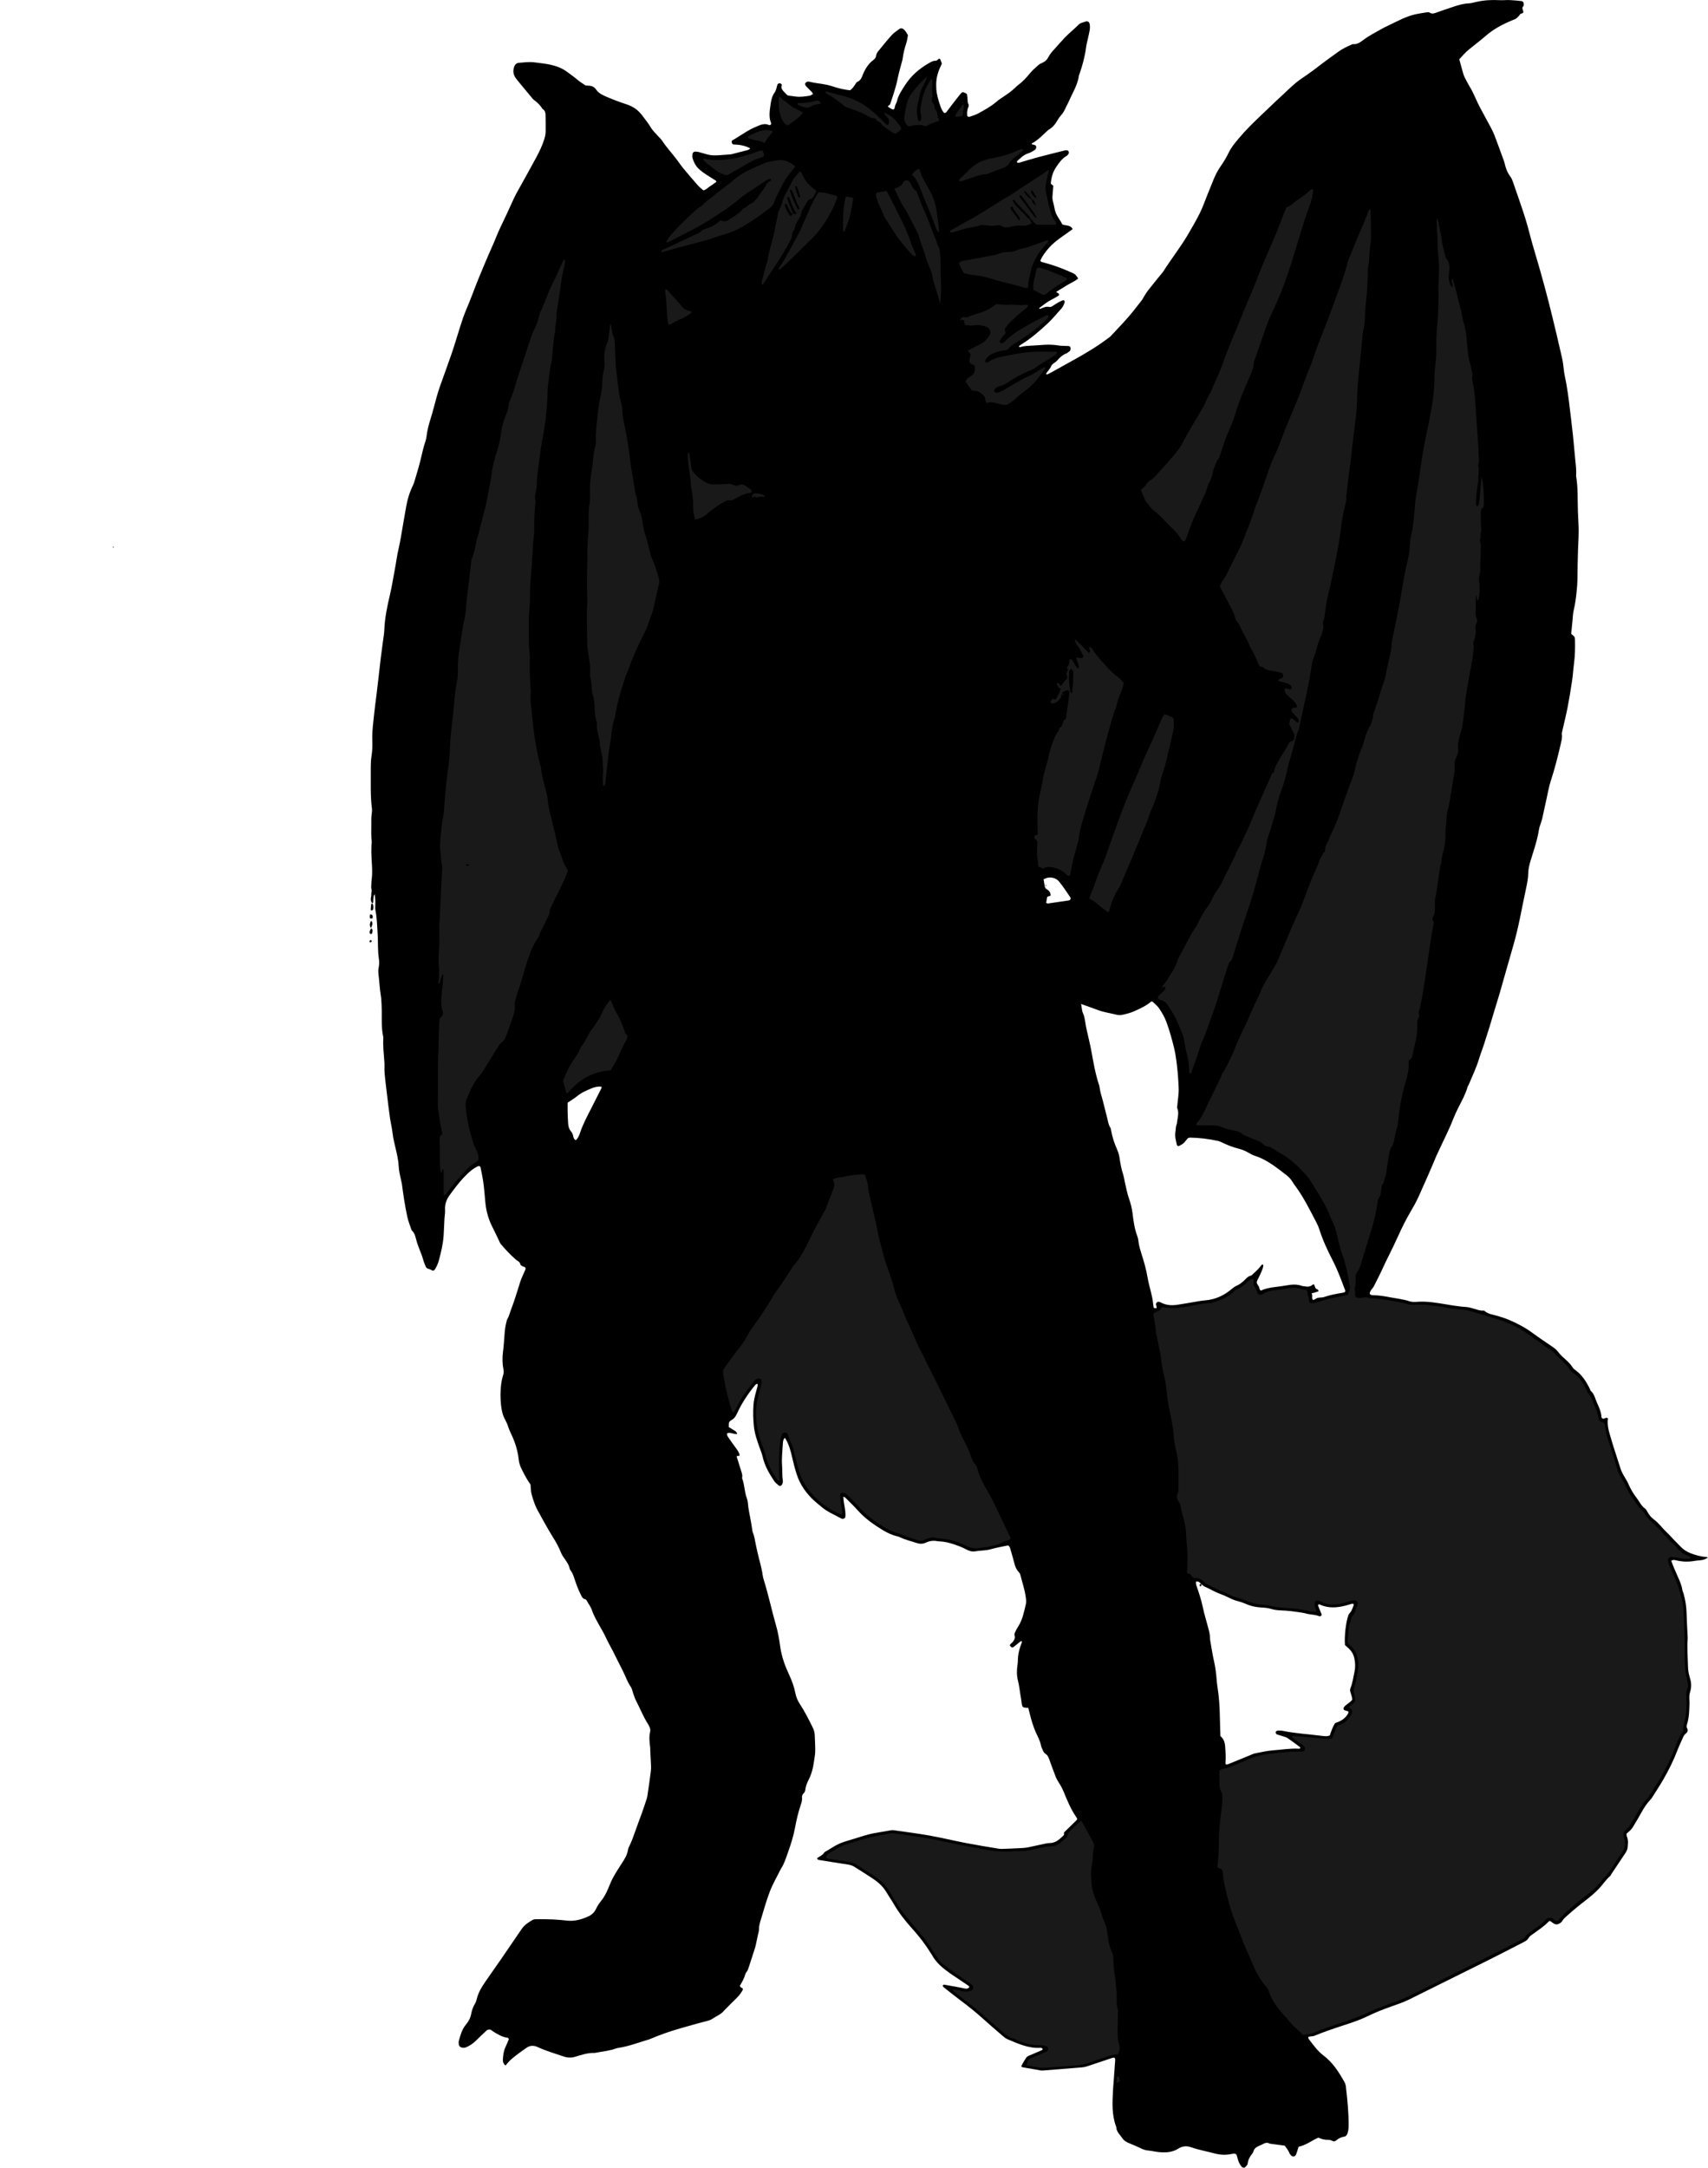 <?xml version="1.0" encoding="utf-8"?>
<!-- Generator: Adobe Illustrator 24.0.2, SVG Export Plug-In . SVG Version: 6.00 Build 0)  -->
<svg version="1.1" id="Layer_1" xmlns="http://www.w3.org/2000/svg" xmlns:xlink="http://www.w3.org/1999/xlink" x="0px" y="0px"
	 width="4891.92" height="6205.94" viewBox="0 0 4891.92 6205.94" style="enable-background:new 0 0 4891.92 6205.94;" xml:space="preserve">
<style type="text/css">
	.st0{fill:#191919;}
</style>
<g>
	<path d="M1066.21,2586.2c-4.18-5.04-5.13-11.65-3.69-17.02c1.42-5.28,0.34-10.38,1.47-15.22c1.3-5.57-1.2-10.59-0.8-15.51
		c0.58-7.22,0.47-14.53,1.41-21.65c2.47-18.65,0.92-37.25-0.27-55.76c-0.9-14.02-1.03-27.92-0.43-41.89c0.14-3.3,0.9-6.65,0.57-9.89
		c-1.57-15.28-1.14-30.55-0.99-45.87c0.11-11.31-0.58-22.57,1.24-33.85c0.84-5.22,1.06-10.73,0.39-15.96
		c-4.53-35.81-2.85-71.79-3.19-107.7c-0.14-14.58,0.05-29.07,2.46-43.71c2.47-14.98,2.34-30.55,1.93-45.82
		c-0.66-24.77,2.98-49.13,5.44-73.61c1.72-17.19,4.22-34.31,6.31-51.47c2.01-16.49,3.99-32.99,5.89-49.5
		c2.06-17.83,3.89-35.69,6.05-53.52c2-16.51,4.32-32.99,6.45-49.49c1.53-11.86,3.86-23.7,4.29-35.61
		c1.25-34.81,8.64-68.51,16.51-102.23c4.83-20.73,8.15-41.81,12.16-62.73c4.51-23.52,7.48-47.29,12.9-70.68
		c4.79-20.69,7.8-41.79,11.53-62.72c3.15-17.68,6.27-35.36,9.26-53.06c3.68-21.78,10.09-42.65,19.81-62.52
		c2.02-4.14,3.46-8.62,4.75-13.06c5.59-19.14,11.6-38.18,16.35-57.53c4.6-18.7,8.44-37.57,14.68-55.85
		c1.28-3.76,2.27-7.72,2.7-11.66c2.03-18.6,6.88-36.45,12.48-54.27c6.37-20.28,11.25-41.03,17.06-61.5
		c3.08-10.84,6.47-21.61,10.22-32.23c10.63-30.11,21.92-60,32.2-90.23c8.78-25.83,16.54-52,24.72-78.03
		c5.38-17.13,11.05-34.07,18.21-50.65c12.14-28.07,22.31-56.98,33.76-85.35c9.7-24.04,19.96-47.85,30.12-71.7
		c6.52-15.3,13.84-30.28,19.84-45.78c8.89-22.99,20.35-44.76,30.63-67.08c6.95-15.09,13.73-30.27,20.76-45.32
		c3.1-6.63,6.48-13.14,10.01-19.55c18.02-32.64,36.48-65.04,54.06-97.91c9.39-17.55,18.2-35.48,23.94-54.74
		c2.13-7.13,3.39-14.27,3.41-21.61c0.06-14.64,0.03-29.28-0.26-43.91c-0.15-7.39-0.79-14.83-8.42-19.04
		c-6.44-10.31-14.74-18.83-24.64-25.85c-1.61-1.14-3.01-2.65-4.28-4.17c-9.39-11.24-18.74-22.5-28.06-33.8
		c-6.35-7.7-12.75-15.36-18.88-23.23c-7.9-10.15-9.98-20.98-5.71-33.71c2.61-7.78,7.61-11.12,14.37-11.66
		c14.58-1.17,29.26-3.17,43.88-1.24c15.81,2.09,31.65,3.5,47.34,7.09c17.21,3.93,32.75,10.09,46.89,20.7
		c10.11,7.58,20.5,14.71,30.1,23.02c6.46,5.6,14.06,9.88,21.85,15.23c3.18,0.27,7.13,0.65,11.09,0.93
		c8.47,0.59,14.67,4.04,19.71,11.49c6.92,10.23,18.47,15.34,29.28,20.03c18.88,8.2,38.28,15.38,57.85,21.79
		c18.46,6.05,33.33,16.55,44.64,31.96c8.24,11.23,17.14,21.92,24.33,34.04c5.68,9.57,14.4,17.34,21.82,25.86
		c3.49,4.01,7.72,7.52,10.57,11.93c12.71,19.65,28.88,36.57,42.84,55.22c5.98,7.99,11.49,16.35,17.85,24.02
		c13.61,16.41,27.45,32.64,41.57,48.61c4.8,5.43,10.72,9.88,15.89,14.57c8.28-1.84,13.01-7.8,19.02-11.66
		c6.15-3.95,12.04-8.29,17.92-12.38c0.55-3.57-2.18-4.34-4.24-5.72c-16.5-11.07-34.52-19.92-48.49-34.63
		c-7.62-8.02-12.03-17.55-15.04-27.8c-1.08-3.66-0.54-7.9-0.24-11.84c0.31-4.08,4.18-7.23,8.29-6.99c3.3,0.2,6.65,0.48,9.83,1.31
		c8.33,2.17,16.56,4.74,24.86,7.01c10.43,2.85,21.09,2.77,31.76,2.13c9.97-0.6,19.93-1.38,29.89-2.14c2.65-0.2,5.35-0.34,7.91-0.98
		c14.86-3.73,29.69-7.55,44.5-11.45c3.22-0.85,6.22-2.28,8.22-5.26c-14.7-7.44-27.86-10.42-49.05-11.15
		c-0.89-0.97-2.01-1.82-2.63-2.94c-2.24-4.07-1.92-7.25,0.8-8.78c23.71-13.31,45.21-30.53,70.99-40.19
		c3.08-1.15,5.96-2.87,9.09-3.84c7.71-2.4,15.29-3.77,23.33-0.18c4.81,2.15,8.8-1.29,7.06-5.65c-7.05-17.65-3.56-35.57-1.18-53.21
		c1.58-11.71,4.15-23.6,11.46-33.71c4.79-6.63,5.74-14.82,7.99-22.46c0.89-3.01,4.61-4.62,8.17-3.81c3.11,0.7,5.16,3.71,4.42,5.71
		c-2.51,6.81,0.34,11.63,4.47,16.31c2.21,2.49,4.51,4.91,6.85,7.28c1.85,1.88,3.82,3.63,5.62,5.33c7.58,1.04,14.81,2.07,22.06,3.02
		c14.06,1.86,27.94-0.05,41.72-2.53c2.99-0.54,5.62-3.08,8.68-4.85c-1.3-2.23-1.99-4.19-3.3-5.55c-5.07-5.28-10.4-10.31-15.51-15.56
		c-3.89-3.99-4.8-7.92-2.73-10.41c2.85-3.42,6.91-4.56,10.76-3.56c16.82,4.38,34.21,5.31,51.12,9c7.13,1.56,14.13,3.82,21.1,6.06
		c14.59,4.7,29.49,7.77,44.74,9.64c6.88-4.91,11.26-11.51,15.6-18.2c1.41-2.18,2.88-5.02,5.02-5.91
		c8.86-3.68,12.14-10.72,15.43-19.29c6.47-16.86,15.89-32.26,30.75-43.46c4.44-3.35,7.32-7.17,8.07-13.04
		c0.48-3.75,2.36-7.78,4.77-10.76c13-16.04,25.94-32.16,39.77-47.46c6.16-6.81,14.24-11.93,21.71-17.48
		c4.16-3.09,9.07-2.28,12.79,1.11c5.02,4.58,8.23,10.37,11.81,16.42c-0.94,7.85-2.23,15.63-4.77,23.27
		c-4.62,13.91-8.14,28.08-10.03,42.67c-0.76,5.9-2.84,11.62-4.31,17.43c-3.44,13.55-7.49,26.99-10.18,40.69
		c-4.88,24.93-13.33,48.74-21.22,72.76c-1.23,3.73-4.47,4.57-7.02,6.51c0.73,1.02,1.22,2.41,2.18,2.94
		c4.56,2.49,8.49,6.32,13.94,6.91c4.7-2.98,3.2-8.4,5.13-12.42c2.01-4.2,4.21-8.45,5.27-12.94c3.91-16.64,13.77-30.26,22.61-44.23
		c17.08-26.98,40.62-47.36,68.23-63.11c5.74-3.27,11.61-6.9,18.46-6.93c4.67-0.02,7.03-2.57,9.81-5.56c1.36-1.47,3.89-0.02,4.71,1.8
		c1.63,3.62,2.82,7.45,4.45,11.89c-3.29,7.5-7.27,15.17-10.02,23.27c-2.55,7.52-4.49,15.41-5.41,23.28
		c-0.99,8.55-1.06,17.31-0.49,25.9c0.53,7.93,2,15.87,3.87,23.61c2.02,8.38,4.83,16.59,7.57,24.79c2.53,7.56,5.7,14.84,11.07,20.52
		c3.49,0.42,5.49-1.33,7.13-3.46c3.65-4.74,7.1-9.64,10.76-14.37c9.36-12.1,18.57-24.33,28.26-36.16c5.82-7.11,7.04-6.91,17.1-1.81
		c0.55,0.28,0.94,0.85,2.12,1.97c0.52,4.54,1.29,9.78,1.65,15.04c0.27,3.97-0.2,8.01,1.8,11.71c2.1,3.86,1.53,7.86-0.07,11.57
		c-3.55,8.25-3.44,16.63-2.71,24.37c3.37,2.64,6.12,2.18,8.49,1.35c7.53-2.64,15.37-4.85,22.32-8.64
		c18.03-9.86,36.18-19.52,52-33.06c9.06-7.75,19.34-14.12,29.27-20.81c9.43-6.36,18.19-13.48,26.43-21.28
		c2.42-2.29,4.74-4.74,7.44-6.66c12.6-8.98,22.79-20.22,32.58-32.15c7.56-9.22,16.69-17.21,25.6-25.22
		c3.35-3.01,7.96-4.68,12.14-6.67c6.85-3.26,12.22-7.97,15.63-14.82c4.51-9.06,11.12-16.59,17.9-23.93
		c9.91-10.73,19.25-21.95,29.4-32.53c12.97-13.51,27.63-25.02,40.77-38.24c1.78-1.8,4.25-3.08,6.63-4.08
		c3.05-1.28,6.42-1.78,9.48-3.03c9.87-4.03,13.96,0.09,15.1,9.1c0.58,4.56,0.47,9.36-0.27,13.9c-1.27,7.87-3.29,15.61-4.95,23.41
		c-1.94,9.11-4.45,18.15-5.64,27.36c-3.33,25.86-10.26,50.76-18.73,75.31c-0.43,1.26-1.26,2.44-1.43,3.72
		c-3.67,27.73-18.87,50.96-29.64,75.91c-2.1,4.86-4.91,9.42-7.12,14.24c-4.15,9.08-8.35,17.91-15.38,25.44
		c-5.38,5.77-9.12,13.07-13.5,19.76c-4.78,7.31-10.35,13.63-17.88,18.43c-10.1,6.44-17.71,15.94-26.84,23.66
		c-8.09,6.84-15.9,13.72-25.58,18.04c1.49,3.69,4.37,2.96,6.61,3.46c3.54,0.79,6.78,2.58,6.78,6.18c-0.01,3.08-0.96,6.88-4.08,8.73
		c-5.7,3.39-11.32,7.45-17.55,9.29c-10,2.96-17.87,8.49-25.01,15.67c-3.2,3.21-8.11,4.91-8.74,10.28c2.23,2.04,4.8,1.81,7.35,1.07
		c17.88-5.2,35.66-10.78,53.65-15.58c25.06-6.69,50.27-12.8,75.42-19.13c1.28-0.32,2.63-0.41,3.95-0.59
		c3.92-0.54,7.4,1.18,8.15,3.96c0.98,3.59-0.23,6.49-2.72,9.01c-0.94,0.94-1.73,2.15-2.85,2.77c-13.9,7.68-22.46,20.54-30.95,33.08
		c-9.44,13.95-13.49,30.02-14.93,45.9c1.05,1.49,1.34,2.16,1.83,2.56c1.53,1.25,3.14,2.39,5.49,4.15
		c-0.7,8.65-1.31,17.84-2.24,26.99c-0.68,6.7-0.37,13.06,1.62,19.68c3.06,10.16,3.81,21.12,7.62,30.93
		c3.56,9.17,9.85,17.26,14.88,25.87c1.33,2.27,2.46,4.66,3.87,7.35c9.87,4.13,23.43,0.62,29.57,13.45
		c-13.03,9.28-26.07,18.44-38.96,27.8c-19.62,14.23-36.09,31.46-48.62,52.29c-2.02,3.36-3.43,7.08-4.98,10.35
		c1.35,1.53,2,2.96,2.99,3.26c5.72,1.77,11.53,3.22,17.28,4.88c5.73,1.65,11.48,3.27,17.13,5.18c7.55,2.55,15.1,5.16,22.5,8.12
		c11.08,4.43,22.14,8.95,32.99,13.91c7.53,3.44,9.23,5.65,15.35,15.42c-9.31,8.57-21.33,12.88-31.93,19.44
		c-10.15,6.28-20.31,12.53-31.3,19.3c2.61,1.44,4.22,2.29,5.79,3.22c3.67,2.18,4.11,5.73,0.91,7.65
		c-6.27,3.76-12.52,7.62-19.08,10.83c-13.26,6.49-24.44,15.81-35.91,24.46c1.17,3.35,2.95,2.3,4.44,1.62
		c7.89-3.57,15.67-7.04,24.82-4.96c4.08,0.93,7.62-1.69,10.99-3.92c8.9-5.89,17.97-11.51,27.97-15.35c0.92-0.35,2.65,0.29,3.46,1.05
		c0.84,0.79,1.11,2.26,1.43,3.49c0.15,0.59-0.05,1.33-0.27,1.93c-2.29,6.22-4.46,12.36-9.22,17.44
		c-12.73,13.6-24.24,28.44-37.78,41.14c-24.74,23.2-50.39,45.45-79.56,63.17c-1.64,0.99-2.93,2.55-4.27,3.75
		c0.62,2.95,2.64,2.57,4.3,2.08c9.69-2.82,19.61-3.47,29.64-3.89c13.29-0.57,26.55-1.78,39.84-2.57c13.32-0.79,26.54-0.1,39.76,2.05
		c7.19,1.17,14.61,0.86,21.92,1.32c3.89,0.25,8.04-0.6,11.44,2.31c1.82,6.28,1.48,11.78-5.25,15.22c-1.75,0.89-3.02,2.88-4.81,3.5
		c-11.07,3.85-19.32,11.13-26.69,20.03c-5.43,6.56-15,9.23-18.4,17.73c-3.26,8.13-10.34,13.67-14.27,21.47
		c1.8,0.56,3.26,1.55,4.07,1.17c4.79-2.28,9.47-4.81,14.12-7.38c20.37-11.29,40.7-22.66,61.09-33.93
		c33.81-18.7,66.96-38.45,97.89-61.71c2.66-2,5.59-3.77,7.84-6.17c17.24-18.46,34.78-36.67,51.36-55.71
		c13.53-15.54,25.92-32.08,38.67-48.29c2.03-2.58,3.23-5.8,5.02-8.61c3.93-6.18,7.58-12.6,12.06-18.35
		c11.47-14.7,23.33-29.09,35.04-43.6c2.93-3.63,6.27-6.99,8.75-10.9c22.45-35.43,48.6-68.39,69.94-104.53
		c12.17-20.61,24.17-41.4,34.86-62.8c8.01-16.03,13.84-33.16,20.6-49.81c6.51-16.04,12.81-32.16,19.47-48.14
		c5.38-12.92,11.9-25.16,19.98-36.75c8.34-11.98,16.04-24.61,22.32-37.77c7.9-16.54,19.69-30,31.21-43.71
		c18.44-21.94,39-41.91,59.68-61.7c28.39-27.16,56.89-54.2,85.75-80.86c10.73-9.91,21.94-19.61,34.13-27.58
		c20.68-13.51,40.07-28.64,59.68-43.56c14.84-11.29,30.15-21.97,45.24-32.93c10.86-7.89,23.04-13.33,35.17-18.83
		c1.81-0.82,3.81-2.02,5.63-1.86c12.47,1.08,21.67-6.3,30.49-12.88c16.11-12,33.95-20.84,51.23-30.74
		c6.32-3.62,12.93-6.75,19.51-9.87c25.77-12.19,50.73-26.43,79.02-32.4c11.02-2.33,22.2-3.93,33.34-5.61
		c1.83-0.28,4.2,0.2,5.73,1.22c6.43,4.29,12.39,2.43,18.95,0.01c15.59-5.76,31.41-10.92,47.18-16.2
		c14.52-4.86,29.02-9.51,44.59-10.24c7.9-0.37,15.76-2.58,23.54-4.36c21.57-4.95,43.31-6.08,65.39-4.88
		c10.43,0.57,21.01-0.8,31.51-0.2c10.6,0.61,21.19,1.54,31.73,2.77c4.8,0.56,7.22,5.12,6.49,10.51c-0.18,1.3,0.16,3.19-0.57,3.8
		c-6.5,5.36-1.3,10.83-0.38,16.14c-0.26,6.47-7.73,3.83-10.02,8.24c-1.78,3.42-5.18,6-7.89,8.93c-3.3,3.57-7.85,4.9-12.15,6.67
		c-27.82,11.43-54.29,25.01-77.26,44.95c-15.58,13.53-32.08,26-48.14,38.98c-10.39,8.4-19.08,18.45-28.15,28.46
		c3.96,14.42,7.63,28.52,11.79,42.47c1.51,5.05,3.99,9.85,6.42,14.56c3.97,7.68,7.96,15.37,12.47,22.74
		c11.49,18.79,18.56,39.72,29.11,58.96c10.24,18.68,20.41,37.41,30.36,56.25c4.03,7.63,7.93,15.4,11.01,23.45
		c8.31,21.73,16.15,43.64,24.14,65.49c1.6,4.38,3.5,8.72,4.45,13.24c3.06,14.55,8.44,27.92,17.4,39.95
		c3.11,4.18,5.01,9.42,6.75,14.42c9.67,27.64,19.27,55.31,28.57,83.07c4.86,14.5,9.28,29.16,13.47,43.86
		c4.37,15.35,7.98,30.91,12.37,46.25c7.86,27.53,16.29,54.9,24.04,82.45c8.1,28.8,15.99,57.67,23.41,86.65
		c8.25,32.23,15.95,64.6,23.71,96.95c5.11,21.32,9.97,42.7,14.8,64.09c2.49,11.03,3.98,22.19,5.1,33.5
		c1.44,14.52,5.31,28.78,7.73,43.22c2.53,15.08,4.87,30.21,6.75,45.39c4.11,33.02,8.07,66.06,11.71,99.14
		c2.4,21.83,4.04,43.75,6.21,65.61c1.64,16.56,4.13,33.05,2.78,49.77c-0.05,0.66,0.03,1.34,0.14,1.99
		c5.82,33.69,3.88,67.77,5.18,101.68c0.46,11.97,0.91,23.94,1.63,35.89c1.52,25.32-0.61,50.55-1.44,75.82
		c-0.91,27.95-1.33,55.92-1.65,83.89c-0.12,10.02-0.91,19.92-1.92,29.88c-1.95,19.18-4.18,38.23-8.77,57.05
		c-2.34,9.61-2.43,19.77-3.45,29.69c-1.29,12.56-2.49,25.13-3.73,37.67c10.45,8.34,10.73,8.33,10.94,19.48
		c0.41,21.32,0.14,42.6-2.67,63.82c-2.27,17.15-3.23,34.47-5.78,51.57c-3.82,25.67-8.03,51.3-12.99,76.77
		c-4.32,22.15-9.94,44.05-14.9,66.08c-0.73,3.23-1.68,6.68-1.25,9.86c1.46,10.95-1.85,21.18-4.2,31.51
		c-7.83,34.39-16.76,68.51-27.67,102.06c-5.58,17.17-8.39,34.94-12.36,52.46c-4.25,18.81-8.17,37.69-12.38,56.5
		c-0.87,3.88-2.45,7.6-3.6,11.43c-1.92,6.36-4.54,12.64-5.52,19.15c-4.69,31.11-15.52,60.53-24.43,90.47
		c-3.25,10.92-5.91,21.9-6.11,33.3c-0.28,15.42-3.27,30.36-6.55,45.36c-6.24,28.6-11.63,57.38-17.66,86.03
		c-5.48,26.04-11.57,51.93-19.01,77.51c-12.62,43.43-24.71,87.02-37.21,130.48c-5.15,17.9-10.81,35.66-16.19,53.5
		c-4.61,15.28-9.04,30.62-13.76,45.88c-5.5,17.8-11.08,35.57-16.88,53.27c-4.56,13.9-9.96,27.54-14.2,41.53
		c-7.56,24.93-19.05,48.23-28.92,72.21c-1.01,2.45-2.82,4.63-3.53,7.14c-5.67,20.03-15.7,38.06-25.11,56.43
		c-6.37,12.43-12.2,25.2-17.27,38.2c-12.11,31.02-27.69,60.41-41.41,90.67c-1.65,3.64-3.55,7.17-5.09,10.85
		c-16.34,39.31-33.57,78.24-51.08,117.05c-6.87,15.24-14.93,29.66-23.4,44c-12.51,21.17-23.46,43.19-33.64,65.6
		c-9.08,19.98-18.53,39.81-28.32,59.45c-5.64,11.31-11.34,22.55-16.5,34.11c-8.12,18.21-17.32,35.94-26.32,53.74
		c-1.77,3.51-4.75,6.39-7.03,9.67c-2.65,3.8-5.32,7.65-4.84,12.63c2.41,2.78,5.78,3.68,9.02,3.67c17.43-0.07,34.44,3.1,51.45,6.3
		c17.64,3.32,35.61,5.08,52.76,10.87c7.74,2.61,15.89,2.13,23.82,1.59c27.53-1.85,54.41,2.95,81.34,7.32
		c7.88,1.28,15.72,2.79,23.63,3.83c11.21,1.48,22.44,3.15,33.71,3.72c8.19,0.41,15.66,3.03,23.3,5.17
		c8.32,2.34,16.38,5.61,25.26,5.15c1.29-0.07,3.04-0.17,3.85,0.55c11.56,10.33,26.87,11.15,40.62,15.52
		c10.13,3.22,20.22,6.36,30.02,10.51c23.99,10.17,46.82,22.25,67.87,37.83c18.71,13.85,38.22,26.62,57.42,39.8
		c5.52,3.79,10.62,7.85,14.73,13.31c3.98,5.3,8.47,10.34,13.37,14.79c10.35,9.4,21.22,18.17,28.72,30.34
		c2.02,3.27,5.46,5.85,8.64,8.2c19.38,14.27,31.51,33.95,41.64,55.17c0.57,1.19,0.61,2.89,1.5,3.64
		c10.84,9.14,12.9,22.97,18.36,34.88c5.76,12.55,11.53,25.3,12.5,39.5c0.3,4.35,4.39,6.8,8.79,4.8c2.93-1.32,5.94-3.34,9.89-0.2
		c-3.5,21.28,4.11,41.42,9.94,61.64c7.74,26.85,17.17,53.22,25.37,79.95c2.58,8.41,6.22,16.07,10.72,23.52
		c4.46,7.4,9.11,14.79,12.53,22.69c6.14,14.17,13.86,27.38,23.22,39.5c8.07,10.44,13.34,23.09,24.71,31.06
		c3.06,2.14,4.92,6.22,6.84,9.69c4.6,8.28,10.35,15.45,18.03,21.1c14.05,10.32,23.9,24.87,36.56,36.63
		c8.26,7.67,15.62,16.31,23.45,24.45c5.07,5.27,10.41,10.3,15.4,15.65c8.31,8.9,17.88,15.53,29.41,19.97
		c14.42,5.55,28.94,9.9,44.42,10.81c1.88,0.11,3.71,1.08,5.86,1.75c-9.59,5.62-12.91,6.8-21.71,7.74
		c-5.29,0.57-10.64,0.77-15.85,1.73c-17.29,3.18-34.46,2.86-51.6-1.02c-5.12-1.16-10.33-2.96-16.05,0.65
		c5.41,15.56,12.24,30.67,18.89,45.83c5.36,12.22,10.99,24.27,12.88,37.68c0.45,3.22,2.21,6.23,3.14,9.4
		c5.45,18.6,8.51,37.53,8.99,56.97c0.5,20.63,1.81,41.24,2.75,61.87c0.18,3.99,0.71,8.02,0.39,11.97
		c-2.17,26.65,0.52,53.24,0.94,79.85c0.18,11.33,2.49,22.52,5.88,33.37c4.1,13.15,4.12,26.25,0.02,39.29
		c-1.84,5.86-2.2,11.76-2.09,17.76c0.08,4.66,0.54,9.33,0.41,13.98c-0.56,19.31-0.8,38.65-6.23,57.47
		c-1.26,4.37-3.39,9.19-0.87,13.59c3.72,6.5,2.05,11.44-3.34,15.66c-3.8,2.98-6.16,6.84-8.04,11.18
		c-5.02,11.58-10.66,22.91-15.15,34.69c-11.43,29.95-25.52,58.6-41.57,86.27c-9.67,16.68-20.31,32.81-30.56,49.15
		c-1.41,2.25-2.86,4.57-4.7,6.46c-11.29,11.56-19.84,24.97-27.6,39.04c-7.71,13.99-15.96,27.68-24.2,41.37
		c-2.02,3.35-4.71,6.38-7.48,9.18c-3.24,3.27-6.9,6.13-10.6,9.36c0.34,2.94,0.07,5.76,1.05,8.04c4.43,10.32,3.22,20.88,2.12,31.52
		c-0.56,5.46-2.57,10.28-5.59,14.79c-13.68,20.45-27.35,40.92-40.99,61.41c-1.1,1.65-1.59,3.89-3.01,5.11
		c-12.74,10.96-21.61,25.35-33.13,37.27c-11.48,11.88-24.31,22.61-37.4,32.73c-18.38,14.2-36.39,28.78-53.54,44.42
		c-4.9,4.47-10.26,8.53-13.5,14.6c-1.95,3.66-5.32,5.83-8.9,7.77c-5.14,2.78-10.26,2.88-15.18-0.19c-3.85-2.4-7.44-5.23-10.93-7.72
		c-1.67,0.73-3.2,0.96-4.03,1.84c-13.7,14.7-30.68,25.24-46.71,36.99c-3.73,2.73-8.23,5.45-10.24,9.29
		c-4.11,7.87-11.33,10.96-18.35,14.57c-31.99,16.43-63.91,33-96.09,49.04c-75.68,37.73-151.56,75.07-227.22,112.83
		c-17.96,8.96-36.99,15.07-55.73,21.77c-21.98,7.86-43.59,16.44-64.49,26.73c-21.59,10.63-44.36,18.05-67.14,25.47
		c-28.48,9.27-56.85,18.86-84.54,30.27c-5.79,2.39-11.95,0.9-17.86,3.64c0.32,1.76,0.05,4.07,1.07,5.39
		c13.05,16.79,25.04,34.45,42.42,47.5c26.73,20.05,44.15,47.63,60.19,76.23c2.34,4.17,3.49,8.59,4.03,13.27
		c4.33,37.72,8.31,75.46,7.78,113.51c-0.1,7.4-1.22,14.59-3.77,21.56c-1.48,4.05-4.28,6.98-8.45,7.69
		c-8.7,1.47-16.47,4.63-22.99,10.67c-3.27,3.03-7.39,3.81-11.06,1.78c-3.65-2.01-7.19-3.22-11.3-3.17
		c-10.11,0.12-19.87-1.69-28.88-6.36c-19.43,8.13-35.61,21.93-56.64,25.95c-2.32,7.16-4.41,14.15-6.88,20.99
		c-1.12,3.11-2.95,6.01-6.66,6.8c-4.67,0.99-7.48-1.9-10.06-5.03c-1.26-1.52-2.59-3.18-3.21-5c-2.63-7.71-8.36-13.42-12.9-20.68
		c-14.03-1.88-28.49-3.83-42.95-5.77c-8.15-4.93-15.28-1.54-22.44,2.56c-2.87,1.64-6.09,2.66-9.12,4.02
		c-6.86,3.08-12.86,6.94-15.05,14.88c-0.69,2.51-1.93,5.06-3.56,7.08c-6.81,8.41-11.99,17.3-13.13,28.51
		c-0.35,3.43-3.95,6.73-6.54,9.68c-2.62,2.98-8.26,2.49-10.73-0.49c-6.07-7.33-9.71-15.72-11.92-24.99
		c-2.75-11.53-3.31-14.48-17.97-11.51c-15.99,3.24-31.87,2.49-47.46-1.71c-22.46-6.05-45.44-10.04-67.51-17.76
		c-12.3-4.3-24.39-3.73-36.28,3.81c-18.95,12.03-40.28,12.16-61.75,9.37c-7.91-1.03-15.72-2.98-23.66-3.72
		c-6.74-0.63-12.99-2.02-19.15-4.95c-12.01-5.72-24.16-11.18-36.51-16.1c-8.32-3.31-15.41-7.67-20.36-15.3
		c-2.17-3.35-4.78-6.41-7.24-9.57c-4.54-5.82-8.65-11.81-9.03-19.57c-0.06-1.3-0.55-2.61-1.02-3.85
		c-12.56-33.41-10.4-68.07-8.71-102.68c0.49-9.97,1.47-19.92,2.2-29.88c1.27-17.27,2.56-34.53,3.73-51.8
		c0.27-3.91,1.37-7.98-1.15-11.62c-3.37-1.47-6.38-0.05-9.51,0.99c-22.09,7.4-44.25,14.61-66.3,22.15
		c-6.36,2.18-12.7,3.69-19.42,4.21c-35.88,2.76-71.74,5.72-107.62,8.58c-2.65,0.21-5.39,0.59-7.96,0.16
		c-17.73-2.94-35.44-6.05-53.13-9.23c-1.13-0.2-2.08-1.45-3.57-2.55c3.53-8.53,8.9-16.16,13.67-24.1c2.17-3.62,5.72-5.38,9.47-6.95
		c11.66-4.9,23.26-9.94,34.9-14.9c1.96-0.83,3.32-1.99,3.02-4.44c-0.76-0.66-1.54-1.7-2.57-2.12c-1.19-0.49-2.62-0.64-3.93-0.56
		c-33.92,1.93-63.68-11.9-93.77-24.56c-5.68-2.39-10.2-6.28-14.71-10.19c-19.14-16.59-38.42-33.03-57.22-50
		c-20.32-18.34-41.71-35.28-63.6-51.67c-14.94-11.18-29.5-22.86-44.16-34.41c-2.51-1.98-5.59-3.75-5.76-7.33
		c0.74-2.75,2.83-2.86,4.63-2.56c11.16,1.87,22.3,3.83,33.42,5.91c8.51,1.59,16.95,3.53,25.47,5.04c4.76,0.84,9.34,0.26,12.53-4.1
		c-1.09-3.47-4.16-4.92-6.83-6.74c-11.58-7.85-23.19-15.68-34.79-23.5c-4.42-2.98-8.94-5.82-13.29-8.9
		c-20.79-14.71-40.42-30.55-52.7-53.64c-1.25-2.34-3.04-4.38-4.43-6.66c-15.02-24.51-32.68-46.88-51.95-68.27
		c-19.6-21.76-37.83-44.79-52.59-70.34c-6.66-11.53-14.41-22.43-21.19-33.9c-9.75-16.5-23.75-28.71-39.33-39.13
		c-17.16-11.48-34.87-22.15-52.23-33.34c-5.75-3.71-11.9-5.51-18.64-6.51c-27.01-4.04-53.96-8.44-80.92-12.78
		c-2.58-0.42-5.31-0.86-6.93-3.58c0.36-0.98,0.43-2.53,1.19-3.03c6.62-4.32,14.11-7.28,18.72-14.48c1.64-2.56,5.28-3.91,8.1-5.65
		c34.47-21.26,34.45-21.34,76.19-33.79c19.76-5.9,39.21-12.96,59.61-16.54c15.09-2.65,30.17-5.35,45.27-7.88
		c3.24-0.54,6.67-0.96,9.88-0.5c34.29,4.91,68.69,9.21,102.78,15.28c34.73,6.19,69.06,14.6,103.71,21.27
		c31.39,6.04,62.96,11.16,94.5,16.34c5.84,0.96,11.96,0.52,17.94,0.3c17.32-0.65,34.64-1.37,51.94-2.38
		c5.95-0.35,11.9-1.33,17.75-2.54c13.69-2.83,27.3-6.08,40.99-8.94c5.85-1.22,11.81-2.51,17.74-2.63
		c10.58-0.2,19.29-4.35,27.16-10.88c2.56-2.13,5.12-4.28,7.5-6.61c3.08-3.03,7.65-5.13,5.66-11.2c-0.43-1.31,2.79-4.05,4.62-5.84
		c10.45-10.28,21-20.46,31.45-30.74c0.9-0.88,1.28-2.28,1.98-3.57c-0.8-1.72-1.39-3.7-2.52-5.3
		c-15.48-21.97-25.52-46.68-35.68-71.29c-3.82-9.26-8.33-18.04-13.72-26.47c-3.58-5.59-7.08-11.37-9.52-17.5
		c-6.12-15.44-11.64-31.11-17.34-46.71c-2.74-7.49-5.01-15.06-12.52-19.72c-3.98-2.47-6.17-6.83-7.79-11.33
		c-1.35-3.75-3.72-7.28-4.36-11.11c-2.45-14.67-10.2-27.25-15.88-40.57c-6.84-16.02-11.9-32.46-15.96-49.32
		c-1.55-6.43-3.33-12.81-4.95-19.01c-16.72-0.27-17.38-1-19.06-16.12c-0.81-7.25-2.26-14.43-3.45-21.64
		c-2.16-13.12-3.39-26.49-6.75-39.3c-3.99-15.22-3.83-30.16-1.51-45.4c0.6-3.94,0.98-7.95,1.02-11.94
		c0.18-18.22,4.38-35.53,11.32-52.27c0.42-1.02,0.05-2.37,0.05-3.58c-2.03-1.26-3.56-0.08-5.07,1.15
		c-6.19,5.03-12.25,10.21-18.6,15.04c-3.61,2.74-6.39,1.42-10.72-4.38c1.09-5.01,6.12-6.79,8.76-10.55
		c3.86-5.49,7.55-10.7,4.91-18.27c-0.94-2.7,0.32-6.65,1.62-9.55c2.45-5.45,5.38-10.74,8.62-15.76
		c12.58-19.5,16.71-41.89,21.99-63.86c1.74-7.22,0.59-14.56-0.44-21.86c-2.99-21.18-10.07-41.35-15.12-62.02
		c-0.82-3.36-2.47-5.93-4.84-8.45c-6.53-6.94-10.09-15.36-12.37-24.62c-3.34-13.56-7.48-26.92-11.31-40.36
		c-1.08-3.81-1.85-7.81-6.31-11.05c-1.72,0.25-4.27,0.48-6.75,1.02c-14.29,3.12-28.76,5.6-42.77,9.67
		c-14.92,4.33-30.35,3.39-45.41,6.11c-9.3,1.68-18.47-1.63-26.8-6.21c-9.97-5.48-20.59-9.26-31.29-13.04
		c-15.2-5.37-30.64-8.97-46.77-9.49c-0.67-0.02-1.36,0.07-2-0.07c-11.98-2.7-23.36-1.2-34.53,4.01c-8.14,3.8-17.05,3.93-25.41,1.1
		c-15.74-5.33-32.08-8.88-47.17-16.11c-2.38-1.14-4.88-2.2-7.45-2.78c-15.78-3.56-30.25-10.37-43.89-18.68
		c-26.22-15.98-51.07-33.72-71.67-56.96c-11.03-12.45-23.21-23.89-34.99-35.66c-1.19-1.19-3.23-1.52-5.32-2.45
		c0.37,20.46,7.91,39.7,5.51,59.53c-3.29,3.44-7.07,5.19-11.03,3.02c-19.78-10.87-41.01-19.3-58.28-34.45
		c-6.51-5.71-13.51-10.89-19.87-16.76c-22.89-21.13-40.4-45.86-50.06-75.77c-4.92-15.22-8.91-30.63-12.45-46.25
		c-4.53-19.99-9.77-39.98-21.12-57.99c-5.18,4.62-5.65,10.43-5.97,16.21c-1.2,21.22-3.89,42.32-2.25,63.74
		c1.06,13.82-0.04,27.82,2.07,41.64c0.62,4.07-0.11,7.86-1.91,11.61c-1.99,4.17-6.48,6.1-9.63,3.35
		c-4.48-3.91-9.39-7.28-12.86-12.43c-14.61-21.63-27.53-43.96-33.33-69.83c-1.88-8.38-5.26-16.39-8.16-24.51
		c-7.35-20.61-14.86-41.37-17.01-63.41c-1.94-19.91-2.58-39.87-1.15-59.87c0.91-12.69,3.66-25,7.08-37.21
		c1.61-5.76,3.22-11.52,4.68-17.32c0.89-3.56-0.27-7.21-1.75-6.57c-1.73,0.74-3.57,1.76-4.74,3.17
		c-20.89,25.24-38.9,52.32-52.49,82.23c-3.65,8.03-8.75,15.02-16.71,19.09c-4.86,2.49-6.71,6.08-6.78,11.11
		c-0.04,2.63-0.01,5.26-0.01,8.38c6.24,3.74,12.56,7.3,18.6,11.29c2.06,1.36,3.43,3.8,5,5.84c0.32,0.42,0.34,1.37,0.08,1.87
		c-0.27,0.53-1.06,1.19-1.55,1.14c-2.55-0.27-5.11-0.63-7.62-1.19c-6.38-1.42-12.69-3.93-19.11-1.25c-0.92,3.97,0.2,7.04,2.16,9.85
		c7.23,10.37,14.21,20.93,21.86,30.99c4.48,5.89,8.56,11.89,11.13,18.8c0.58,1.56-0.28,3.66-0.48,5.51
		c-2.39-0.25-4.28-0.45-6.18-0.64c-1.94,3.41,0.05,6.35,1.03,9.46c3.81,12.05,7.45,24.14,11.33,36.17
		c1.65,5.12,3.14,10.18,2.18,15.65c-0.22,1.27-0.42,2.77,0.03,3.89c7.19,17.99,6.11,37.92,13.22,55.94
		c1.69,4.28,2.68,9.02,3.02,13.62c1.38,18.67,6.04,36.78,9.03,55.17c0.96,5.9,1.9,11.79,2.9,17.68c0.66,3.91,0.78,8.06,2.26,11.65
		c4.11,9.96,5.89,20.41,7.77,30.9c1.64,9.15,3.89,18.19,5.89,27.28c4.73,21.45,11.65,42.4,14.56,64.28c0.61,4.6,1.8,9.18,3.19,13.62
		c13.34,42.58,22.46,86.3,34.79,129.16c5.71,19.86,9.42,40.18,12.12,60.67c2.89,21.94,9.1,42.95,17.62,63.31
		c2.57,6.14,5.25,12.25,8.06,18.29c7.9,16.97,14.29,34.44,17.89,52.85c2.2,11.27,6.63,21.59,12.93,31.17
		c13.95,21.2,25.26,43.83,36.51,66.52c3.63,7.33,5.79,14.8,6.04,22.92c0.47,15.32,1.63,30.64,1.35,45.94
		c-0.18,9.91-2.48,19.78-3.71,29.68c-2.31,18.65-7.37,36.44-15.93,53.25c-4.24,8.33-7.6,17.02-8.63,26.47
		c-0.44,4.01-1.75,7.81-4.92,10.64c-3.79,3.4-5.11,7.9-4.65,12.66c0.66,6.87-1.08,13.21-3.24,19.52
		c-7.37,21.47-12.57,43.48-16.65,65.79c-4.56,24.97-12.4,49.01-20.93,72.85c-5.38,15.03-9.91,30.42-18.82,43.94
		c-0.73,1.11-1.28,2.34-1.87,3.53c-10.35,20.89-22.28,41.18-30.64,62.84c-10.29,26.65-17.7,54.41-26.13,81.77
		c-2.74,8.89-5.21,17.87-5.04,27.41c0.07,3.88-1.39,7.8-2.21,11.69c-2.33,11.07-4.56,22.16-7.08,33.19
		c-1.19,5.18-2.86,10.26-4.49,15.33c-4.67,14.59-9.33,29.18-14.19,43.71c-2.1,6.27-3.64,12.82-8.18,18.06
		c-1.27,1.46-2.26,3.38-2.76,5.25c-3.31,12.29-9.79,23.14-15.5,33.01c0.47,6.47,6.52,5.49,8.34,9.05c-0.18,1.26-0.03,2.71-0.6,3.76
		c-4.47,8.23-9.99,15.61-16.78,22.18c-12.42,12.04-24.49,24.44-36.7,36.7c-0.47,0.47-0.81,1.06-1.24,1.57
		c-8.52,9.8-20.88,14.03-31.17,21.28c-5.93,4.17-13.02,6.02-20.26,7.84c-24.53,6.15-48.82,13.27-73.14,20.21
		c-29.46,8.4-58.31,18.53-86.47,30.62c-1.22,0.52-2.52,0.86-3.8,1.24c-28.68,8.5-56.69,19.4-86.47,23.95
		c-1.97,0.3-4.01,0.56-5.85,1.25c-18.86,7.15-38.91,8.63-58.46,12.5c-1.31,0.26-2.64,0.67-3.94,0.63
		c-19.02-0.65-36.82,5.23-54.59,10.7c-11.34,3.49-22.13,3.44-33.26-0.37c-25.18-8.61-50.86-15.91-75.03-27.21
		c-11.5-5.38-22.47-4.7-32.19,2.26c-16.77,12-34,23.53-48.89,37.95c-3.78,3.66-6.92,7.99-10.74,12.46
		c-6.54-4.2-8.25-11.03-7.82-17.21c0.82-11.85,1.94-23.84,7.23-34.93c3.7-7.75,6.82-15.77,9.98-23.17c-1.35-1.85-2-3.68-2.85-3.78
		c-16.44-1.88-29.89-10.54-43.46-18.96c-1.69-1.05-3.07-2.6-4.79-3.58c-3.71-2.14-9.49-1.49-12.89,1.7
		c-9.71,9.09-19.44,18.17-28.84,27.57c-8.57,8.58-18.17,15.47-29.34,20.19c-3.8,1.61-7.65,1.92-11.72,1.15
		c-6.01-1.12-9.45-4.73-9.72-10.81c-0.12-2.66-0.55-5.48,0.13-7.97c4.55-16.68,9.08-33.58,20.44-47.11
		c7.54-8.97,12.74-18.69,14.93-30.02c2.04-10.56,5.15-20.57,10.94-29.8c2.43-3.87,4.03-8.49,5.06-12.99
		c4.08-17.95,13.36-33.34,23.49-48.23c14.99-22.03,30.57-43.67,45.7-65.61c20.04-29.06,39.96-58.21,59.77-87.43
		c7.74-11.42,19.03-18.46,30.43-25.27c3.21-1.92,7.64-2.42,11.52-2.44c15.32-0.08,30.66-0.1,45.96,0.6
		c13.94,0.63,27.87,1.9,41.74,3.43c21.98,2.44,42.25-3.35,61.8-12.4c9.99-4.62,17.45-12.38,21.94-22.4
		c3.6-8.01,8.54-14.84,13.96-21.68c8.28-10.44,14.77-22.13,19.82-34.54c5.52-13.57,11.02-27.16,18.64-39.73
		c6.55-10.8,13.04-21.65,20.08-32.12c8.6-12.8,16.58-25.69,18.74-41.43c0.52-3.8,2.81-7.4,4.5-11
		c5.94-12.68,10.84-25.73,15.36-38.99c6.01-17.63,12.9-34.96,19.17-52.5c4.7-13.16,9.1-26.43,13.48-39.7
		c1.24-3.76,2.27-7.65,2.84-11.56c3.45-23.71,7.08-47.4,9.91-71.19c1.01-8.51,0.14-17.27-0.18-25.9
		c-0.37-9.97-1.11-19.92-1.62-29.88c-0.17-3.33,0.17-6.7-0.2-9.99c-1.69-15.12-4.08-30.11-0.2-45.38c1.46-5.73-0.25-11.92-3.4-17.32
		c-0.67-1.15-1.09-2.45-1.82-3.56c-14.24-21.85-23.59-46.22-35.58-69.22c-3.35-6.42-5.29-13.58-7.82-20.43
		c-2.3-6.23-3.32-13.31-6.98-18.57c-10.41-14.95-15.58-32.33-23.93-48.21c-9.26-17.61-17.81-35.6-26.84-53.33
		c-6.64-13.03-14.14-25.66-20.16-38.96c-4.42-9.76-9.79-18.87-15-28.14c-9.43-16.79-19.38-33.42-25.64-51.71
		c-3.32-9.69-9.88-17.28-14.36-26.15c-0.84-1.66-2.58-3.72-4.19-4c-7.88-1.38-10.1-7.71-13.12-13.65
		c-7.29-14.3-12.71-29.32-17.72-44.5c-2.72-8.25-5.4-16.44-10.6-23.55c-1.17-1.61-2.63-3.31-3-5.16
		c-2.75-13.49-11.14-23.74-18.71-34.67c-4.85-7.01-7.93-15.31-11.37-23.22c-6.12-14.09-14.43-26.88-22.44-39.92
		c-10.07-16.41-19.22-33.39-28.72-50.15c-2.3-4.05-4.17-8.36-6.61-12.32c-10.21-16.63-16.42-34.92-21.54-53.51
		c-2.26-8.2-1.99-17.11-3.09-27.85c-8.97-12.14-17.03-27.41-24.82-42.82c-4.53-8.96-7.85-18.23-8.92-28.39
		c-2.75-26.08-10.7-50.74-22.01-74.27c-3.18-6.62-6.14-13.15-8.33-20.19c-2.15-6.93-5.14-13.72-8.66-20.08
		c-7.61-13.74-10.42-28.62-11.92-43.95c-1.83-18.61-1.76-37.24,0.39-55.78c1.07-9.19,3.02-18.38,5.73-27.22
		c1.64-5.34,2.29-10.28,1.22-15.61c-3.42-17.09-3.77-34.17-1.49-51.53c2.26-17.14,3.28-34.46,4.56-51.72
		c0.84-11.31,2.3-22.49,5.19-33.46c0.68-2.57,0.89-5.44,2.2-7.65c5.83-9.88,8.21-21.04,12.31-31.54
		c9.67-24.78,16.77-50.35,24.97-75.59c3.69-11.35,9.11-22.15,13.85-33.15c1.07-2.48,2.12-4.86,1.32-7.54
		c-2.04-3.23-5.91-2.73-8.63-4.45c-2.21-1.4-5.58-3.05-5.9-5c-1.28-7.87-8.17-9.75-13-14c-15.49-13.68-29.8-28.56-43.07-44.4
		c-2.49-2.97-3.85-6.93-5.58-10.5c-5.8-11.98-11.23-24.15-17.37-35.95c-11.51-22.11-18.55-45.5-21.1-70.24
		c-1.98-19.2-3.21-38.49-5.74-57.61c-2.01-15.14-5.43-30.1-8.35-45.12c-0.68-3.51-4.33-4.91-7.82-3.3
		c-11.66,5.37-21.45,13.42-30.57,22.21c-14.91,14.35-27.89,30.39-40.21,46.98c-3.17,4.27-6.36,8.53-9.5,12.83
		c-9.28,12.74-14.56,26.55-13.57,42.77c0.52,8.51-1.18,17.15-1.72,25.75c-1.01,15.86-1.16,31.75-2.31,47.64
		c-1.73,24.05-7.15,47.31-13.39,70.36c-2.89,10.66-7.25,21.31-14.12,29.58c-5.47,1.96-8.17-1.93-11.72-3.34
		c-3.03-1.21-6.72-0.57-11.16-5.74c-2.05-5.24-5.95-13.05-8.13-21.31c-2.57-9.72-6.26-18.93-9.96-28.2
		c-2.71-6.79-5.24-13.66-7.55-20.59c-4.13-12.4-4.69-26.33-15.64-35.74c-4.14-12.65-9.37-25.05-12.21-37.98
		c-6.85-31.15-11.46-62.73-15.66-94.36c-0.44-3.28-1.32-6.5-2.04-9.74c-3.18-14.25-6.67-28.43-7.32-43.14
		c-0.77-17.38-5.24-34.21-9.03-51.04c-3.06-13.63-6.64-27.02-8.2-41.01c-1.69-15.19-5.46-30.13-7.65-45.27
		c-2.96-20.42-5.31-40.93-7.85-61.41c-1.88-15.18-3.76-30.36-5.42-45.56c-1.45-13.24-2.98-26.48-2.35-39.87
		c0.22-4.65-0.08-9.33-0.41-13.98c-1.59-22.57-4.36-45.08-2.88-67.78c0.04-0.66,0.02-1.35-0.13-1.99
		c-6.97-30.25-3.17-61.06-4.89-91.59c-0.49-8.64-0.52-17.38-1.99-25.86c-3.53-20.39-4.22-41.04-6.76-61.5
		c-0.83-6.72-1-13.19,0.38-19.82c1.78-8.56,1.94-17.28,0.57-25.87c-3.6-22.5-1.99-45.23-3.33-67.81
		c-1.43-23.88-1.96-47.85-6.57-71.46c-0.88-4.49-0.55-9.28-0.31-13.91c0.51-10,0-19.88-1.98-31.57c-1.5,3.37-2.72,4.97-2.88,6.67
		c-0.55,5.94-0.64,11.93-1.21,17.88c-0.06,0.66-2.02,1.13-3.1,1.7C1065.73,2585.91,1066.21,2586.2,1066.21,2586.2z M3440.9,4535.13
		l-0.93-0.41c-3.51-4.14-7.26-7.83-14.05-7.11c-1.54,4.49-0.21,8.92,1.28,13.23c6.72,19.51,13.35,39.11,17.51,59.29
		c4.84,23.46,12.38,46.15,18.11,69.34c1.11,4.48,1.9,9.06,2.46,13.63c0.56,4.62,0.23,9.36,1.02,13.93
		c3.51,20.3,6.63,40.71,11.18,60.79c3.69,16.3,5.66,32.7,7.01,49.27c0.59,7.3,1.2,14.62,2.39,21.83
		c4.75,28.97,6.47,58.16,6.97,87.46c0.31,17.9,1.03,35.8,1.58,54.07c9.29,7.39,12.72,17.72,13.53,29.41
		c1.1,15.94,2.44,31.86,0.89,47.85c-0.12,1.19,0.78,2.47,1.21,3.73c4.2,0.85,7.78-1.18,11.42-2.66
		c19.11-7.76,38.17-15.64,57.27-23.43c4.93-2.01,9.79-4.58,14.94-5.57c16.98-3.29,33.98-7.29,51.16-8.6
		c24.53-1.87,48.97-6.01,73.72-4.73c1.66,0.09,4.18,0.41,4.45-2.57c-0.08-0.56,0.05-1.45-0.29-1.7
		c-11.77-8.69-23.38-17.62-35.49-25.81c-4.28-2.9-9.73-4.15-14.74-5.86c-5.03-1.72-10.19-3.05-15.29-4.59
		c-2.92-0.88-4.11-3.22-4.55-5.93c-0.42-2.59,3.13-5.44,7.01-5.4c4.64,0.05,9.39-0.07,13.89,0.86c35.96,7.4,72.63,9.15,108.91,13.94
		c8.39,1.11,17.15,2.54,25.28-0.98c4.16-12.39,8.04-24.42,15.14-35.31c3.74-1.4,7.55-2.58,11.16-4.21
		c10.58-4.76,19.28-11.79,25.24-21.9c1.32-2.24,2.56-4.56,1.15-7.57c-3.53-1.02-7.32-1.95-10.98-3.26
		c-1.87-0.67-3.26-5.56-2.16-7.08c1.54-2.13,3.07-4.36,5.03-6.05c6.48-5.61,14.2-9.79,19.74-16.82c-0.64-7.56-2.87-14.49-5.13-21.41
		c-1.28-3.91-1.7-7.75-0.08-11.68c6.14-14.91,8.03-30.82,11.44-46.41c2.96-13.49,2.49-26.33-0.4-39.48
		c-2.37-10.75-7.61-19.82-15.52-27.36c-3.82-3.64-7.83-7.07-11.28-10.17c-1.97-25.66,2.45-64.55,9.76-85.44
		c0.83-2.37,2.44-4.64,4.19-6.47c6.03-6.3,7.77-14.66,11.07-22.26c1.07-2.47-1.81-4.98-4.74-4.15c-6.38,1.79-12.66,3.95-19.08,5.54
		c-24.36,6.05-48.58,7.83-72.34-2.75c-1.64-0.73-3.68-1.97-5.29,0.04c-1.43,2.93,0.4,5.11,1.36,7.46c2.75,6.72,5.56,13.42,8.2,20.18
		c0.85,2.16-1.98,5.36-4.45,5.37c-0.65,0-1.43,0.47-1.92,0.24c-10.43-4.83-21.91-4.48-32.85-6.73c-5.2-1.07-10.28-2.77-15.52-3.57
		c-20.39-3.13-40.82-5.99-61.48-6.69c-9.32-0.31-18.51-1.28-27.55-4.01c-8.92-2.7-18.19-3.76-27.55-4.18
		c-16.77-0.75-33.02-4.5-48.2-11.42c-11.62-5.29-24.28-7-35.86-12.01c-11.57-5-22.69-11.2-34.54-15.36
		c-15.78-5.54-29.76-14.63-45.05-21.07C3446.75,4540.96,3444.01,4537.61,3440.9,4535.13z M3096.31,2874.32
		c2.5,10.5,1.86,18.56,5.34,26.01c4.29,9.17,5.54,19.13,7.12,29.01c1.05,6.56,2.34,13.09,3.76,19.58
		c4.42,20.15,9.56,40.16,13.31,60.43c6.04,32.71,11.34,65.55,22.11,97.17c0.64,1.88,1.11,3.86,1.33,5.83
		c1.48,13.33,5.94,25.94,9.29,38.83c4.18,16.09,7.99,32.28,12.26,48.34c2.55,9.58,3.37,19.69,9.08,28.37
		c1.73,2.63,2.08,6.28,2.65,9.53c3.37,19.13,9.69,37.31,17.55,54.99c3.27,7.36,5.25,14.98,6.44,22.97
		c2.35,15.79,5.16,31.48,10.19,46.74c2.49,7.54,3.33,15.61,5.18,23.38c3.71,15.52,6.51,31.38,11.76,46.37
		c4.66,13.29,8.09,26.55,9.86,40.48c2.84,22.43,5.54,44.91,13.72,66.31c2.34,6.13,3.07,12.95,4.04,19.52
		c1.57,10.58,4.64,20.7,7.85,30.86c7.03,22.19,13.58,44.49,17.46,67.55c2.31,13.75,6.02,27.28,9.4,40.84
		c2.9,11.64,5.66,23.28,6.66,35.28c0.33,3.93,1.18,7.82,1.76,11.51c8.5,2.27,9.11,1.87,7.69-4.54c-0.43-1.93-1.11-3.84-1.22-5.78
		c-0.21-3.85,4.4-7.83,7.94-6.98c1.91,0.46,3.9,0.91,5.61,1.83c14.71,7.98,30.47,9.22,46.61,6.91c15.12-2.17,30.14-5.01,45.23-7.46
		c11.82-1.92,23.61-4.41,35.51-5.37c28.22-2.28,52.63-13.19,74.12-31.09c5.15-4.29,10.17-8.44,16.44-11.07
		c7.44-3.11,13.69-8.16,19.68-13.5c6.33-5.63,11.28-12.93,20.45-15.06c2.9-0.67,5.24-3.96,7.71-6.19
		c8.4-7.58,16.68-15.28,23.23-24.62c0.55-0.78,2.7-1.34,3.4-0.89c0.88,0.56,1.57,2.35,1.4,3.46c-1.58,10.69-6.86,20.03-11.14,29.74
		c-2.66,6.04-6.95,11.4-7.89,18.62c1.78,3.25,3.19,7.16,5.72,10.13c3.09,3.62,0.54,9.69,6.79,12.52
		c12.5-6.17,26.77-8.57,41.21-10.36c10.57-1.31,21.15-2.67,31.64-4.52c15.27-2.68,30.38-3.86,45.32,1.71
		c1.82,0.68,3.98,0.36,5.92,0.8c8.83,1.99,17.08,1.56,24.28-4.85c0.72-0.64,2.5-0.09,3.86-0.09c1.32,3.52,2.2,7.41,4.14,10.65
		c1.91,3.18,7.99,2.23,8.33,8.58c-2.62,0.91-5.54,2.01-8.52,2.93c-3.08,0.96-6.21,1.75-11.37,3.18c3.97,6.13-0.73,12.8,3.69,18.8
		c5.7-0.46,8.88-4.78,13.28-5.85c4.46-1.08,9.21-0.94,13.82-1.49c1.97-0.24,3.95-0.71,5.82-1.36c17.7-6.15,36.09-9.16,54.48-12.28
		c1.8-0.3,3.44-1.53,4.94-2.23c0.12-1.73,0.64-3.13,0.24-4.19c-10.85-28.62-21.2-57.44-35.29-84.7
		c-14.98-28.98-28.73-58.48-38.69-89.64c-2.02-6.31-4.56-12.54-7.62-18.42c-19.34-37.15-37.86-74.79-63.03-108.56
		c-1.59-2.13-3.24-4.26-4.54-6.57c-6.34-11.27-15.22-20.06-25.89-27.23c-3.3-2.22-6.21-5.01-9.39-7.41
		c-22.92-17.22-46.18-33.79-73.95-42.73c-6.28-2.02-12.38-5.07-18.02-8.54c-9.2-5.66-19.05-9.38-29.4-12.06
		c-15.49-4.01-30.37-9.63-44.77-16.61c-4.76-2.31-9.74-4.56-14.87-5.66c-26.09-5.58-52.47-8.97-79.19-9.24
		c-1.89-0.02-3.79,0.91-5.74,1.41c-2.61,3.14-5.36,6.05-7.66,9.29c-4.43,6.24-10.8,9.73-17.4,12.96c-2.49,1.22-6.09-0.02-6.58-2.42
		c-2.51-12.31-6.48-24.41-4.24-37.33c1.24-7.14,0.67-14.52,3.33-21.52c1.16-3.06,1.35-6.51,1.82-9.81
		c1.79-12.44,5.26-24.82-0.04-37.36c-0.91-2.15,0.17-5.17,0.39-7.78c1.39-16.54,4.52-33.15,3.82-49.6
		c-1.19-27.88-3.27-55.79-7.36-83.47c-1.46-9.87-2.96-19.69-5.34-29.44c-6.3-25.87-13.42-51.39-22.62-76.44
		c-5.14-14.01-12.55-26.44-20.67-38.5c-4.75-7.05-11.86-12.54-18.04-18.6c-0.79-0.78-2.33-0.79-4.27-1.39
		c-13.73,12.25-30.64,19.78-47.59,27.53c-11.69,5.35-23.84,8.37-36.16,10.96c-5.05,1.06-10.81,0.91-15.82-0.37
		c-18.04-4.61-36.65-6.89-54.18-13.65C3128.96,2885.7,3113.88,2880.62,3096.31,2874.32z M1625.74,3156.96
		c0,8.64-0.18,17.21,0.04,25.78c0.3,11.26,0.65,22.53,1.47,33.75c0.58,7.98,2.32,15.72,7.84,22.14c3.98,4.63,5.97,10.22,7.18,16.21
		c0.77,3.81,2.37,7.41,6.95,9.49c6.72-5.71,9.75-14.1,12.4-21.96c8.31-24.59,20.6-47.36,32.25-70.29
		c9.59-18.89,19.15-37.82,28.78-56.71c0.49-0.96,0.06-2.38,0.06-4.55c-9.48-0.39-19.03,0.99-27.13,4.48
		c-14.5,6.24-29.42,12.03-41.94,22.43C1645.56,3144.45,1636.3,3149.77,1625.74,3156.96z M2999.4,2567.52
		c-1,5.7-2.01,11.47-3.07,17.5c1.98,0.58,3.94,1.81,5.7,1.57c19.74-2.76,39.45-5.68,59.15-8.72c4.34-0.67,6.65-5.46,4.1-9.16
		c-10.5-15.26-20.43-31.05-32.33-45.16c-7.37-8.73-18.88-12.44-30.8-10.89c-4.6,0.6-8.96,3.13-13.25,4.71
		c1.17,6.89,2.23,13.41,3.38,19.91c0.72,4.02,2.39,6.76,6.47,9.08c6.42,3.64,10.9,9.49,10.15,17.95
		C3005.78,2565.37,3002.77,2566.38,2999.4,2567.52z"/>
	<path d="M1065.73,2585.91c4.71,5.58,4.28,12.08,2.87,18.52c-0.24,1.1-3.03,1.89-4.76,2.25c-0.48,0.1-2.04-1.86-1.99-2.82
		c0.27-5.16,0.77-10.32,1.51-15.44c0.13-0.86,1.85-1.49,2.84-2.23L1065.73,2585.91z"/>
	<path d="M1062.99,2657.57c-5.34-7.21-4.14-14.35,0.08-21.6c3.57,3.82,4.46,7.98,2.66,12.73c-1.17,3.08-2.21,6.2-3.31,9.3
		L1062.99,2657.57z"/>
	<path d="M1059.95,2629.34c-1.34-3.85-0.7-7.7,0.08-11.54c6.32,0.22,8.17,2.54,7.41,9.34
		C1067.14,2629.8,1065.11,2630.39,1059.95,2629.34z"/>
	<path d="M1062.42,2658c2.84,0.8,4.53,3.2,4.63,5.6c0.13,3.11-0.87,6.33-1.81,9.36c-0.22,0.69-2.27,1.28-3.35,1.11
		c-1.02-0.16-2.43-1.22-2.7-2.16c-0.5-1.75-0.82-3.88-0.27-5.54c1-3.05,2.68-5.88,4.08-8.81
		C1062.99,2657.57,1062.42,2658,1062.42,2658z"/>
	<path d="M1064.65,2695.66c-1.42,0.8-3.19,2.58-4.39,2.27c-1.79-0.47-2.09-2.8-1.23-4.62c0.92-1.92,2.69-2.56,4.41-1.36
		C1064.18,2692.46,1064.17,2694.06,1064.65,2695.66z"/>
	<path d="M324.17,1568.18c-0.28-0.5-0.82-1.01-0.79-1.48c0.12-1.77,0.9-2.23,1.81-1.16c0.32,0.37,0.35,1.2,0.18,1.71
		C325.24,1567.65,324.6,1567.88,324.17,1568.18z"/>
	<path d="M3440.9,4535.13c0.1,1.27,0.52,2.64,0.19,3.8c-0.28,0.98-1.29,2.18-2.21,2.45c-1.78,0.51-3.59-1.64-3.21-3.7
		c0.42-2.32,2.34-2.75,4.31-2.95L3440.9,4535.13z"/>
	<path d="M2996.95,2536.05c-0.49,0.25-0.99,0.51-1.48,0.76c-0.38-0.89-0.85-1.77-1.07-2.7c-0.04-0.18,0.85-0.59,1.3-0.9
		C2996.12,2534.16,2996.54,2535.1,2996.95,2536.05z"/>
</g>
<g>
	<path class="st0" d="M3425.94,3221.53c0.58-2.47,0.42-4.84,1.53-6.03c12.92-13.94,20.68-31.09,28.51-47.89
		c9.26-19.88,19.62-39.22,28.75-59.16c4.7-10.26,11.17-19.67,14-30.85c0.77-3.06,3.55-5.57,5.17-8.45
		c13.39-23.8,26.14-47.87,35.31-73.75c4.2-11.86,10.32-23.03,15.4-34.59c7.75-17.62,17.07-34.48,24.28-52.4
		c7.69-19.1,17.07-37.52,25.73-56.24c0.84-1.81,1.94-3.52,2.63-5.38c9.76-26.4,25.42-49.59,39.74-73.52
		c4.44-7.42,9.03-14.84,12.45-22.75c10.82-25.01,20.96-50.32,31.66-75.39c8.61-20.19,17.19-40.42,26.64-60.22
		c7.47-15.65,13.77-31.73,19.72-47.94c8.94-24.35,18.04-48.59,28.98-72.13c4.2-9.04,7.55-18.47,11.4-27.68
		c2.05-4.9,3.6-10.25,6.7-14.41c3.07-4.11,3.39-9.75,8.02-12.93c1.46-1,2.94-3.5,2.76-5.13c-1.4-12.81,7.52-22.05,11.31-33
		c3.88-11.21,9.9-21.67,14.71-32.58c4.02-9.11,8.05-18.26,11.38-27.63c10.47-29.47,20.5-59.1,30.95-88.59
		c4.22-11.91,9.7-23.4,13.47-35.44c3.76-12.02,5.19-24.79,9.28-36.67c4.75-13.79,8.39-27.97,14.52-41.34
		c3.58-7.8,5.83-16.28,8.01-24.62c3.22-12.32,7.16-24.58,14.05-35.04c5.38-8.17,5.83-17.46,9.75-25.74
		c-1.48-9.84,4.39-17.91,6.62-26.86c1.92-7.71,5.08-15.1,7.46-22.7c4.77-15.21,8.65-30.66,14.54-45.56
		c4.39-11.1,7.06-22.83,9.26-34.69c3.64-19.6,8.39-38.99,12.62-58.48c0.7-3.24,1.62-6.54,1.63-9.81c0.09-19.52,5.5-38.13,9.38-57.01
		c4.81-23.47,9.49-46.96,14.1-70.47c6.53-33.28,10.42-67.04,18.01-100.13c0.89-3.89,1.52-7.85,2.55-11.69
		c4.85-18,8.15-36.2,8.94-54.89c0.42-9.95,1.6-19.85,3.87-29.66c5.41-23.4,8.16-47.2,9.74-71.18c1.04-15.89,2.46-31.88,5.43-47.49
		c2.6-13.68,4.73-27.39,6.8-41.14c3.56-23.67,6.96-47.36,10.69-71c4.87-30.92,11.84-61.43,17.97-92.11
		c6.25-31.26,12.33-62.52,14.62-94.52c1.53-21.28,1.08-42.62,3.38-63.83c0.86-7.94,1.71-15.88,2.46-23.83
		c0.43-4.64,0.85-9.29,0.91-13.94c0.22-17.97-0.17-35.97,0.55-53.92c0.64-15.95,2.73-31.84,3.68-47.79
		c1.66-27.89,2.71-55.79,1.66-83.75c-0.32-8.6,0.75-17.24,1.08-25.87c0.28-7.31,0.37-14.63,0.61-21.94
		c0.72-21.35-0.99-42.55-3.23-63.77c-1.04-9.9-0.4-19.97-0.81-29.95c-0.62-15.3-1.52-30.59-2.21-45.88
		c-0.17-3.79-0.03-7.58-0.03-15.67c2.81,7.39,4.7,10.63,5.25,14.08c2.82,17.66,7.56,34.91,9.61,52.79
		c1.65,14.35,6.57,28.32,10.11,42.44c0.48,1.93,0.95,4.13,2.18,5.55c12.26,14.29,9.63,31.12,7.5,47.43
		c-1.37,10.44,0.21,19.85,4.53,29.04c1.06,2.25,3.26,3.96,5.97,7.13c2.26-9.3-4.54-16.76-0.91-24.65c4.42,1.87,2.18,6.26,3.49,9.22
		c1.61,3.62,2.97,7.39,3.96,11.22c5.62,21.88,11.18,43.77,16.59,65.7c2.07,8.38,3.69,16.86,5.5,25.3c0.83,3.9,1.22,7.95,2.48,11.7
		c7.27,21.68,9.43,44.19,10.96,66.77c1.26,18.64,3.81,37,8.81,55.04c2.31,8.33,3.82,16.88,5.62,25.34c0.41,1.94,1.25,4.22,0.65,5.89
		c-3.2,8.82,0.44,17.13,1.92,25.42c3.63,20.34,5.8,40.75,6.91,61.4c1.99,37.09,5.06,74.12,7.59,111.18
		c0.5,7.3,0.92,14.63,0.76,21.93c-0.26,12.44,3.86,25-0.96,37.31c4.01,13.86-0.34,27.85,0.58,41.78c0.3,4.55-0.85,9.25-1.69,13.82
		c-3.14,17.05-4.21,34.31-5.18,51.57c-0.18,3.19,1.01,6.48,1.73,9.68c0.07,0.33,1.18,0.54,1.83,0.6c0.55,0.06,1.4,0.02,1.63-0.32
		c1.11-1.61,2.61-3.22,2.94-5.02c1.09-5.86,1.94-11.79,2.5-17.72c1.8-19.14,3.44-38.3,5.43-60.77c4.54,15.67,4.68,28.56,5.73,41.22
		c1.04,12.57,0.49,25.28,0.63,37.93c0.04,3.39-0.08,7.18-2.97,9.13c-5.34,3.59-5.48,8.91-5.51,14.15
		c-0.05,11.97,0.33,23.93,0.54,35.9c0.12,6.65,1.82,13.81-0.07,19.83c-2.06,6.54,0.11,13.08-2.24,19.34
		c-0.89,2.36-1.72,5.78-0.67,7.65c4.65,8.27,1.81,16.93,2.06,25.38c0.55,18.6-1.95,37.15-1.24,55.78c0.15,3.93-0.75,7.97-1.57,11.87
		c-1.92,9.13-4.2,18.21-0.29,27.39c-0.28,15.86,1.35,31.91-4.46,47.29c-4.19-0.28-3.21-3.32-3.48-5.48
		c-0.31-2.52-0.32-5.08-0.44-7.29c-2-0.93-2.41-0.26-2.42,1.71c-0.08,15.97,0.4,31.98-0.63,47.9c-0.51,7.84,3.61,14.14,4.19,21.24
		c0.59,7.23-5.98,13.6-4.46,21.18c2.44,12.26-0.42,23.84-3.83,35.34c-1.69,5.71-4.84,11.1-0.97,17.03
		c-1.52,13.84-2.03,27.88-4.76,41.48c-6.53,32.59-11.6,65.43-17.56,98.11c-2.38,13.05-2.57,26.49-4.12,39.71
		c-2.01,17.17-4.22,34.33-6.72,51.44c-0.76,5.2-2.74,10.22-4.15,15.33c-4.24,15.32-8.98,30.45-7.38,46.84
		c0.91,9.35-2.07,18.76-6.27,26.88c-2.96,5.72-4.51,11.34-3.94,17.07c1.96,19.63-3.43,38.38-6.11,57.42
		c-2.86,20.41-6.8,40.66-10.25,60.99c-0.33,1.97-0.11,4.13-0.84,5.92c-4.85,11.89-5.72,24.26-6.28,36.98
		c-0.67,15.2-3.32,30.25-3.07,45.63c0.32,19.37-4.16,38.2-9.17,56.89c-2.56,9.55-1.13,19.92-5.41,29.21
		c-3.74,24.99-7.46,49.99-11.23,74.97c-0.69,4.59-1.1,9.3-2.55,13.66c-1.73,5.23-1.85,10.39-1.71,15.75
		c0.2,7.32,0.07,14.65-0.07,21.97c-0.1,5.35-0.48,10.78-3.48,15.4c-3.58,5.52-4.67,10.48-0.51,16.52c1.52,2.2,0.65,6.52-0.02,9.69
		c-6.61,31.21-10.52,62.84-15.17,94.36c-6.03,40.81-11.53,81.72-19.28,122.26c-1.87,9.79-3.74,19.64-6.62,29.16
		c-1.24,4.09-1.73,7.47-0.38,11.44c1.11,3.26,0.62,6.63-1.35,9.54c-3.55,5.27-3.9,11.03-3.65,17.2c0.74,18.03-1.07,35.82-5.53,53.38
		c-3.44,13.53-6.37,27.2-9.31,40.86c-1.12,5.2-5.67,6.56-9.28,9.37c-0.16,1.84-0.58,3.83-0.45,5.79c1.27,18.92-3.14,36.93-8.34,54.9
		c-9.99,34.59-17.45,69.68-20.75,105.63c-1.03,11.18-2.45,22.42-6.23,33.22c-1.96,5.6-2.71,11.63-3.91,17.49
		c-2.39,11.69-3.16,23.94-11.88,33.36c-4.01,11.34-5.81,23.16-7.62,34.97c-1.81,11.81-3.99,23.59-5.07,35.47
		c-0.85,9.39-6.2,17.34-6.94,26.84c-0.43,5.48-7.41,9.13-7,15.97c0.23,3.91-0.96,7.91-1.53,11.87c-0.94,6.52-1.43,12.9-5.95,18.63
		c-2.66,3.38-3.37,8.65-4.01,13.2c-3.44,24.37-8.5,48.36-15.53,71.94c-1.9,6.37-3.96,12.69-5.92,19.04
		c-8.41,27.35-16.9,54.68-25.17,82.08c-2.69,8.92-5.03,17.82-10.99,25.41c-3.76,4.79-5.11,10.93-4.95,16.93
		c0.27,10.02,0.66,19.95-2.96,29.56c-0.44,1.17-0.73,2.91-0.19,3.87c3.55,6.27-0.19,13.32,2.31,19.55c0.63,1.57,2.48,3.02,4.11,3.73
		c1.75,0.76,3.94,0.42,5.88,0.83c8.49,1.82,16.63-3.77,25.34-0.7c7.6,2.68,15.84,1.62,23.76,2.47c13.22,1.42,26.39,3.51,39.46,5.95
		c16.99,3.17,34.26,4.98,50.82,10.45c4.33,1.43,9.17,1.63,13.79,1.76c7.99,0.23,15.99-0.1,23.99-0.09
		c5.99,0.01,12.11-0.58,17.94,0.42c17.71,3.03,35.81,3.17,53.34,7.77c7.65,2.01,15.78,2.26,23.7,3.21
		c12.56,1.5,25.18,2.62,37.69,4.48c5.87,0.87,11.56,3.01,17.29,4.71c26.14,7.77,52.56,14.74,78.31,23.65
		c25.15,8.7,49.58,19.54,71.68,34.7c19.2,13.18,37.98,26.98,56.99,40.45c3.24,2.3,6.6,4.46,10.06,6.41
		c7.61,4.3,14.14,9.63,19.8,16.47c5.91,7.15,13.08,13.25,19.61,19.9c6.95,7.08,15.16,13.05,19.21,22.69
		c0.95,2.26,3.35,3.98,5.27,5.75c1.95,1.8,4.03,3.5,6.23,4.97c16.61,11.14,27.02,27.22,35.9,44.59c3.6,7.05,6.41,14.49,11.83,20.63
		c5.38,6.08,6.95,14.29,10.22,21.55c6.28,13.95,12.66,27.82,14.41,43.31c0.67,5.93,4.33,9.56,10.33,10.52
		c4.6,0.74,7.13,3.62,7.6,7.97c2.3,21.35,8.78,41.58,15.56,61.83c7.4,22.09,14.17,44.4,20.74,66.75c2.48,8.45,6.3,16.04,10.81,23.48
		c4.48,7.39,8.94,14.86,12.51,22.7c6.1,13.4,13.06,26.24,22.02,37.9c8.88,11.55,15.02,25.25,27.15,34.27
		c2.03,1.51,3.53,4.04,4.7,6.38c5.52,10.99,14.31,18.92,23.34,26.99c10.89,9.73,21.19,20.27,30.73,31.34
		c9.15,10.61,18.83,20.57,29.17,29.96c3.43,3.12,6.73,6.44,9.69,10c9.15,11,20.11,19.29,33.77,23.9c1.79,0.6,3.35,2,4.9,3.19
		c0.37,0.29,0.29,1.17,0.41,1.8c-0.84,0.76-1.61,2.05-2.55,2.2c-10.02,1.58-19.89,0.24-29.77-1.6c-7.19-1.34-14.44-2.55-21.72-3.19
		c-8.08-0.7-12.19,4.45-10.49,12.7c0.66,3.23,1.7,6.43,2.95,9.48c2.76,6.78,5.77,13.46,8.67,20.18
		c5.29,12.22,11.18,24.22,15.7,36.71c4.28,11.83,7.13,24.19,10.59,36.32c4.41,15.46,6.39,31.33,6.94,47.31
		c1.26,36.6,3.47,73.18,2.74,109.85c-0.33,16.63,0.44,33.34,1.82,49.92c0.88,10.54,3.49,20.99,5.89,31.34
		c2.15,9.26,3.64,18.09-1.22,27.17c-1.73,3.24-1.47,7.74-1.5,11.67c-0.07,9.33,0.2,18.66,0.39,27.98
		c0.34,16.75-1.37,33.26-5.4,49.54c-2.07,8.38-4.75,16.66-3.86,25.55c0.18,1.74-0.72,3.94-1.84,5.39
		c-10.29,13.4-15.77,29.18-21.67,44.64c-10.71,28.07-23.75,55.03-38.59,81.06c-11.19,19.64-23.7,38.52-35.63,57.73
		c-0.7,1.13-1.3,2.39-2.22,3.31c-20.61,20.6-31.93,47.38-47.22,71.49c-5.37,8.47-9.75,17.31-18.46,23.08
		c-4.88,3.23-6.36,8.55-5.61,14.13c0.61,4.57,1.99,9.03,3.05,13.54c2.52,10.81,1.82,21.36-4.15,30.83
		c-9.57,15.19-19.55,30.13-29.55,45.05c-8.88,13.25-17.65,26.62-29.83,37.25c-12.08,17.88-28.27,31.61-44.97,44.89
		c-4.13,3.28-8.27,6.53-12.43,9.74c-14.63,11.28-28.85,23.17-42.53,35.6c-8.8,8-18.28,15.52-24.71,25.93
		c-1.97,3.18-7.69,3.61-10.92,1.4c-2.18-1.49-3.96-3.59-6.17-5.03c-5.57-3.62-11.33-3.18-16.92-0.03c-1.72,0.97-3.32,2.3-4.65,3.76
		c-12.23,13.4-27.53,22.92-42.02,33.47c-5.86,4.27-12.06,7.98-15.83,14.79c-3,5.43-9.3,7.37-14.56,10.12
		c-17.71,9.25-35.48,18.37-53.34,27.32c-63.69,31.92-127.41,63.79-191.16,95.6c-26.21,13.08-52.52,25.99-78.79,38.95
		c-18.56,9.15-38.49,14.75-57.66,22.33c-16.7,6.6-33.74,12.5-49.93,20.17c-24.13,11.43-48.77,21.28-74.17,29.45
		c-30.4,9.78-60.7,19.89-90.21,32.2c-2.41,1-5.14,1.29-7.75,1.74c-5.81,0.99-11.64,1.86-18.16,2.88
		c-14.14-14.34-31.11-26.34-43.36-43.28c-4.26-5.9-9.75-10.91-14.6-16.4c-17.72-20.07-33.4-41.4-41.2-67.52
		c-1.19-3.97-3.79-6.9-6.41-9.96c-17.52-20.42-30.35-43.69-40.41-68.48c-4.76-11.73-9.71-23.33-15.1-34.79
		c-6.22-13.24-11.4-26.97-16.66-40.64c-11.93-31.02-25.37-61.49-33.97-93.72c-7.72-28.93-15.62-57.82-18.46-87.77
		c-0.13-1.33-0.21-2.66-0.41-3.97c-0.75-4.93-2.71-8.88-8.15-10.08c-2.57-0.57-5.17-1.22-6.92-5.05c0.63-5.52,1.72-12.04,2.06-18.6
		c0.94-17.96,2.21-35.94,2.18-53.9c-0.05-25.39,2.41-50.48,5.47-75.65c2.17-17.78,5.17-35.64,4.2-53.71
		c-0.21-3.92,0.01-8.71-2.08-11.51c-5.24-7.01-5.56-14.78-5.79-22.74c-0.36-12.61-0.54-25.22-0.8-37.98
		c3.46-4.38,8.53-6.64,13.71-6.94c6.93-0.4,12.89-3.07,19.02-5.57c16.02-6.55,32.31-12.54,47.96-19.9
		c25.82-12.14,53.51-15.91,81.27-18.8c24.48-2.55,49.03-5.47,73.77-4.27c0.66,0.03,1.33-0.01,2-0.07c3.7-0.28,6.79-2.55,7.33-5.62
		c0.59-3.37,0.49-6.87-2.13-9.33c-2.89-2.73-6.2-5.04-9.43-7.38c-7.54-5.49-15.16-10.87-22.71-16.34c-1.68-1.22-2.55-2.9-2.01-5.08
		c1.21-0.38,2.48-1.18,3.68-1.09c10.62,0.85,21.24,1.81,31.85,2.82c20.55,1.95,41.09,3.97,61.64,5.9c2.65,0.25,5.33,0.24,7.99,0.2
		c7.25-0.09,9.52-1.65,11.86-8.2c1.34-3.76,2.31-7.68,3.86-11.35c2.57-6.1,5.48-12.06,8.29-18.17c12.13-3.76,22.62-9.44,30.58-18.85
		c3.42-4.04,6.67-8.34,9.3-12.92c2.31-4.03,3.65-8.57,1.93-13.43c-1.51-4.25-5.61-5.17-9.22-6.65c3.46-6.04,9.13-8.66,13.6-12.57
		c4.48-3.91,6.01-8.71,5.16-14.31c-0.6-3.93-1.59-7.82-2.63-11.66c-1.95-7.25-2.41-14.45,0.33-21.6c5.77-15.09,6.95-31.2,9.82-46.86
		c2.64-14.45,1-29.28-3.17-43.54c-2.67-9.14-7.75-16.91-14.55-23.55c-2.38-2.33-4.77-4.67-7.35-6.77
		c-3.41-2.79-4.77-6.38-4.41-10.58c1.16-13.27,2.3-26.54,3.79-39.77c0.44-3.9,1.44-7.97,3.22-11.44c2.2-4.3,3.22-8.62,3.48-13.35
		c0.1-1.87,0.75-4.37,2.07-5.4c10.36-8.08,9.79-21.44,15.59-31.69c0.91-1.61,0.73-3.88,0.88-5.85c0.27-3.76-3.34-8.31-6.99-8.42
		c-3.28-0.1-6.7-0.12-9.84,0.68c-7.71,1.98-15.27,4.54-22.93,6.71c-21.76,6.18-43.31,7.2-64.16-3.33
		c-4.34-2.19-8.59-3.45-13.39-2.72c-2.93,0.45-5.18,2.13-5.45,4.94c-0.38,3.9-0.53,8.01,0.3,11.79c0.97,4.4,3.11,8.54,5.11,13.76
		c-8.1,1.28-15.11,0.58-22.28-1.13c-21.43-5.1-43.27-7.63-65.22-8.85c-13.99-0.78-27.84-1.92-41.45-5.52
		c-5.75-1.52-11.75-2.4-17.69-2.82c-20.74-1.48-40.78-5.56-59.81-14.28c-5.4-2.47-11.26-3.98-17-5.63
		c-11.53-3.32-22.88-7-33.24-13.28c-2.82-1.71-5.92-3.13-9.07-4.09c-15.37-4.7-28.86-13.49-43.47-19.83
		c-4.17-1.81-8.14-4.62-11.45-7.77c-9.09-8.64-18.99-14.7-31.34-12.37c-6.08-3.24-6.26-11.37-13.68-12.05
		c-4.98-0.46-6.29-4.59-5.81-8.88c1.24-11.26,1.46-22.51,1.6-33.85c0.33-25.4-3.39-50.49-4.46-75.77
		c-0.86-20.08-7.03-39.24-11.61-58.65c-0.61-2.58-2.22-5.01-2.4-7.58c-0.61-8.83-2.96-16.87-8.41-24.04
		c-1.53-2.01-1.84-4.95-2.67-7.47c-1.28-3.86-1.7-7.39,0.49-11.42c1.83-3.36,2.9-7.58,2.88-11.41c-0.19-29.3,1.88-58.67-1.71-87.89
		c-0.81-6.58-1.84-13.17-3.44-19.6c-4.35-17.51-7.4-35.25-8.7-53.2c-0.97-13.34-2.99-26.44-5.6-39.5c-3-14.98-6.45-29.88-9.07-44.93
		c-2.16-12.45-3.56-25.05-4.97-37.62c-1.64-14.56-3.33-29.06-6.96-43.33c-4.43-17.43-7.99-35.07-9.47-53.05
		c-0.16-1.99-0.13-4.02-0.53-5.97c-4.1-20.2-8.26-40.38-12.44-60.56c-0.4-1.95-1.41-3.84-1.46-5.78
		c-0.43-16.73-3.81-33.01-7.04-49.34c-0.9-4.57,1.08-7.52,5.5-9.36c0.61-0.26,1.23-0.5,1.85-0.74c10.38-3.96,10.38-3.96,16.77-13.58
		c9.35,0.19,19.01,3.06,28.99,2.8c13.38-0.35,26.61-1.58,39.74-3.86c23.58-4.09,46.83-10.16,70.93-10.9
		c2.63-0.08,5.39-0.44,7.85-1.34c20.63-7.54,41.46-14.7,57.78-30.48c2.85-2.75,5.99-5.59,9.54-7.16
		c12.43-5.48,22.74-13.67,32.28-23.14c3.8-3.77,8.51-6.34,14.06-6.86c0.59,1.02,1.83,2.15,1.68,3.05
		c-1.34,8.17-1.13,15.67,4.9,22.49c2.45,2.77,3.15,7.17,4.39,10.91c2.56,7.78,6.87,10.28,15.45,7.95
		c13.44-10.19,29.71-10.93,45.41-13.42c13.81-2.19,27.68-4.05,41.54-5.91c2.61-0.35,5.39-0.47,7.95,0.04
		c11.03,2.19,22,4.66,32.23,6.86c4.27,5.36,1.02,11.36,3.86,16.03c2.92,4.81,2.13,10.33,3.08,15.52c0.6,3.29,3.44,5.45,7.2,5.57
		c4.66,0.15,9.17-0.09,13.76-1.59c25.31-8.26,51.07-14.74,77.39-18.89c3.26-0.51,6.51-1.23,9.7-2.11c1.21-0.33,2.99-1.18,3.21-2.11
		c1.75-7.43,7.57-14.01,6.01-22.02c-5.97-30.69-10.97-61.59-21.76-91.19c-6.37-17.49-10.88-35.59-14.94-53.8
		c-3.18-14.26-6.75-28.47-13.75-41.56c-2.82-5.26-4.95-10.91-7.12-16.49c-10.42-26.84-25.27-51.31-40.42-75.62
		c-5.28-8.47-10.97-16.7-15.98-25.33c-7.13-12.3-17.65-21.67-27.21-31.79c-19.73-20.89-41.86-38.8-67.73-51.75
		c-2.93-1.47-5.2-4.33-8.19-5.58c-5.89-2.47-9.93-7.97-17.58-8c-6.48-0.03-12.2-5.06-17.16-9.5c-4.09-3.67-8.68-5.74-13.76-7.64
		c-12.45-4.66-24.62-10.06-36.85-15.27c-2.43-1.04-5.17-2.1-6.88-3.97c-6.89-7.52-16.65-8.59-25.46-10.18
		c-9.93-1.8-19.43-4.26-28.68-8.06c-9.96-4.09-20.28-6.43-31.11-6.36c-12.65,0.09-25.29,0.1-37.94,0.09
		C3431.7,3221.97,3429.12,3221.71,3425.94,3221.53z"/>
	<path class="st0" d="M1616.88,741.63c3.3,11.93-0.68,21.58-3.04,30.9c-2.45,9.71-4.32,19.36-5.67,29.26
		c-3.77,27.63-8.15,55.18-12.19,82.78c-0.96,6.58-2.45,13.26-2.11,19.81c0.76,14.78-5.37,28.87-3.71,43.64
		c-3.53,12.91-3.73,26.26-5.53,39.4c-1.72,12.57-2.47,25.16-3.57,37.74c-0.35,3.96-0.56,8.01-1.53,11.84
		c-5.45,21.37-7.11,43.31-9.91,65.06c-1.6,12.49-1.38,25.22-1.9,37.84c-1.74,41.99-7.23,83.5-15.4,124.72
		c-3.1,15.66-5.07,31.56-7.01,47.42c-3.24,26.41-7.94,52.69-7.97,79.44c0,3.27-1.34,6.52-1.69,9.82
		c-1.08,10.4-5.56,20.54-2.11,31.33c0.77,2.4,0.23,5.32-0.1,7.95c-3.65,28.49-2.98,57.15-3.69,85.76
		c-0.17,6.62-1.2,13.21-1.88,19.82c-0.21,1.98-0.75,3.93-0.87,5.9c-2.08,32.55-3.6,65.14-6.35,97.63
		c-1.75,20.6-3.03,41.19-2.78,61.83c0.27,22.61-3.46,44.97-3.37,67.54c0.09,21.98,0.02,43.96,0.4,65.93
		c0.16,9.3,1.29,18.58,2.03,27.86c0.21,2.65,1.09,5.33,0.88,7.93c-1.69,19.97-0.47,39.93,0.19,59.89
		c0.36,10.65,1.03,21.29,1.64,31.92c0.15,2.66,1.14,5.37,0.8,7.93c-2.69,20.08,0.59,39.96,2.62,59.75
		c5.23,50.92,10.82,101.85,24.87,151.35c0.55,1.92,1.36,3.83,1.52,5.79c2.04,24.69,9.81,48.13,15.6,72
		c1.88,7.75,3.58,15.67,4.18,23.6c1.61,21.43,8.25,41.75,13.06,62.47c3.9,16.82,8.3,33.53,11.79,50.43
		c2.7,13.08,5.45,26.03,11.14,38.23c1.95,4.2,3.1,8.78,4.45,13.25c3.69,12.22,10.17,23.1,16.94,34.5
		c-5.66,17.66-13.81,34.34-21.84,51.04c-8.07,16.8-16.76,33.3-24.87,50.08c-2.85,5.9-5.92,11.78-5.64,18.88
		c0.12,3.06-1.77,6.32-3.14,9.3c-4.17,9.07-8.48,18.08-12.83,27.07c-4.62,9.55-10.75,18.36-13.58,28.78
		c-0.68,2.52-2.07,4.96-3.56,7.13c-18.33,26.76-27.91,57.19-37.3,87.75c-6.84,22.25-12.29,44.91-20.59,66.72
		c-2.83,7.44-4.85,15.23-6.67,23c-1.36,5.8-3.05,11.97-2.37,17.72c1.46,12.48-2.26,23.74-6.15,35.03
		c-5.85,17-12.09,33.86-18.19,50.78c-2.5,6.92-5.43,13.37-11.93,17.85c-6.14,4.23-9.72,10.86-13.56,17.12
		c-12.9,20.99-25.77,42-38.76,62.92c-3.85,6.21-8.07,12.09-13,17.63c-13.44,15.08-22.05,33.15-30.14,51.45
		c-1.34,3.03-1.89,6.47-3.52,9.31c-6.41,11.09-5.68,23.13-4.54,35.02c1.02,10.56,3.26,21,4.93,31.49
		c3.46,21.75,10.45,42.64,15.9,63.89c1.79,6.99,5.81,13.41,8.78,20.1c4.05,9.12,8.41,18.18,5.87,29.84
		c-3.56,2.55-7.61,6.02-12.17,8.56c-8.3,4.64-14.93,11.02-21.22,17.99c-8.91,9.9-18.48,19.23-27.05,29.4
		c-10.7,12.71-20.7,26-30.92,39.11c-1.57,2.02-2.37,4.76-5.64,4.86c-2.8-1.56-2.22-4.46-2.23-6.85c-0.07-20.66,0.01-41.32,0.1-61.99
		c0.01-1.91,0.51-4.67-1.73-4.79c-3.85-0.21-2.56,3.52-3.26,5.72c-0.34,1.09-1.05,2.06-1.62,3.15c-3.39-1.14-2.21-4.23-2.45-6.41
		c-3.27-29.88-1.94-59.89-2.53-89.85c-0.08-4.15,0.77-7.61,4.36-10.48c3.45-2.77,3.65-7.32,2.49-11.12
		c-5.69-18.56-6.66-37.94-10.2-56.86c-1.34-7.16-1.78-14.58-1.77-21.88c0.02-43.3,0.28-86.6,0.51-129.89
		c0.02-4.66,0.16-9.34,0.66-13.97c1.49-13.9,0.57-27.83,0.96-41.73c0.52-18.59,1.64-37.16,2.56-55.74c0.14-2.77,1.45-4.9,3.81-6.57
		c6.3-4.44,7.62-10.74,5.4-17.65c-5.02-15.6-4.98-31.36-3.03-47.45c2.08-17.17,3.22-34.45,4.66-51.7c0.16-1.92-0.4-3.89-0.78-7.2
		c-8.09,8.56-4.11,21.13-13.35,30.38c0.72-8.74,1.39-15.27,1.74-21.82c0.32-5.98,0.27-11.98,0.41-17.97c0.05-2,0.55-4.05,0.25-5.98
		c-4.44-28.59,1.03-57.09,0.7-85.64c-0.16-13.99-0.65-28-0.02-41.96c2.08-45.88,4.69-91.74,6.92-137.61
		c0.52-10.64,2.17-21.69,0.04-31.87c-2.88-13.79-2.53-27.65-4.39-41.35c-0.91-6.71-1.17-13.23-0.6-19.81
		c2.23-25.85,3.56-51.78,8.79-77.33c2.25-11.01,2.81-22.42,3.6-33.68c2.62-37.22,6.53-74.28,11.67-111.24
		c2.38-17.12,3.66-34.47,4.21-51.75c1.31-41.34,8.19-82.12,11.59-123.23c1.87-22.57,3.88-45.03,8.77-67.26
		c2.4-10.92,2.32-22.56,2.09-33.85c-0.55-26.14,3.66-51.74,7.52-77.4c2.48-16.46,5.24-32.88,7.86-49.31
		c0.31-1.97,0.3-4.04,0.88-5.93c7.06-23.19,7.18-47.31,9.74-71.12c2.21-20.52,5.12-40.96,7.59-61.45
		c1.67-13.87,3.12-27.76,4.69-41.64c0.3-2.65,0.17-5.51,1.17-7.88c8.85-21.03,11.08-43.81,17.46-65.51
		c7.31-24.88,12.71-50.31,19.71-75.29c8.11-28.89,11.67-58.65,17.88-87.9c1.93-9.09,2.37-18.49,3.99-27.66
		c2.9-16.39,7.05-32.45,12.3-48.3c6.28-18.95,10.76-38.4,13.3-58.29c2.45-19.2,8.14-37.58,15.64-55.43
		c2.29-5.46,4.93-11.3,5.09-17.03c0.25-8.98,2.98-17.15,6.62-24.79c5.49-11.51,8.97-23.61,12.49-35.69
		c9.69-33.24,21.43-65.79,32.08-98.7c4.9-15.14,9.61-30.32,15.24-45.2c1.65-4.36,3-8.88,5.12-13c7.98-15.48,14.26-31.52,17.53-48.68
		c0.25-1.3,0.71-2.59,1.29-3.78c13.68-28.07,22.42-58.21,36.86-86.01c9.81-18.87,18.04-38.57,26.92-57.92
		C1611.81,748.99,1614.01,745.87,1616.88,741.63z M1343.44,2476.95c-0.09-0.47-0.04-1.06-0.31-1.37c-0.39-0.45-1.03-0.97-1.55-0.96
		c-1.95,0.05-3.9,0.23-5.83,0.52c-0.59,0.09-1.21,0.57-1.61,1.04c-0.18,0.21,0,1.01,0.28,1.26
		C1336.44,2479.31,1341.81,2478.99,1343.44,2476.95z"/>
	<path class="st0" d="M2894.76,4404.15c-1.6,3.1-3.66,4.57-6.33,5.42c-5.07,1.61-10.42,2.72-15.09,5.14
		c-21.73,11.23-45.14,14.62-69.09,17.45c-14.05,1.66-25.83-0.81-38.19-6.84c-22.23-10.85-45.49-18.81-70.57-20.16
		c-5.27-0.28-10.61-1.06-15.7-2.42c-6.73-1.81-13.08-1.71-19.52,0.99c-3.68,1.54-7.92,2-11.25,4.04c-7.67,4.7-15.08,3.65-22.97,0.85
		c-15.02-5.33-30.82-8.48-45.09-15.95c-1.16-0.61-2.48-0.96-3.77-1.27c-21.71-5.19-40.55-16.13-59.08-28.19
		c-21.93-14.28-41.86-30.57-59.23-50.21c-10.58-11.97-22.21-23.01-33.49-34.35c-1.82-1.83-4.11-3.38-6.46-4.46
		c-6.02-2.76-13.12,1.48-12.82,7.8c0.31,6.63,1.1,13.27,2.06,19.84c1.34,9.21,3.15,18.36,4.48,27.57c0.26,1.8-0.23,4.36-1.41,5.49
		c-0.97,0.93-3.74,0.85-5.26,0.18c-27.13-11.92-51.17-28.54-72.16-49.33c-20.63-20.43-36.07-44.24-44.78-72.26
		c-4.35-14-8.01-28.12-11.36-42.39c-3.48-14.84-6.75-29.82-13.61-43.73c-3.22-6.53-5.07-13.72-7.67-20.56
		c-1.31-3.46-4.09-5.05-7.72-5.23c-4.43-0.22-8.49,1.9-9.49,5.69c-1.87,7.05-3.95,14.15-4.82,21.36c-3.81,31.8-3.26,63.76-2.92,95.7
		c0.04,3.94,1.28,7.86,1.65,11.81c0.08,0.89-1.06,2.54-1.87,2.72c-1.1,0.23-2.68-0.33-3.6-1.1c-1.5-1.26-2.82-2.85-3.89-4.51
		c-13.73-21.34-26.42-43.12-31.69-68.45c-1.61-7.75-4.33-15.26-7.37-22.73c-15.56-38.2-22.28-77.95-17.94-119.15
		c1.11-10.53,4.03-20.88,6.43-31.24c2.26-9.72,5.08-19.3,7.34-29.02c0.73-3.15,0.83-6.54,0.61-9.78c-0.2-2.84-2.28-4.89-5.05-5.49
		c-5.54-1.2-10.13-0.21-14.04,4.76c-16.05,20.38-33.18,39.94-44.92,63.38c-3.87,7.73-8.11,15.27-12.16,22.91
		c-1.22,2.3-2.4,4.59-5.68,5.57c-5.86-11.24-8.46-23.71-11.91-35.78c-6.97-24.35-11.58-49.25-16.01-74.18
		c-1.39-7.83,0.48-13.88,5.29-20.3c15.15-20.23,29.21-41.25,45.46-60.68c5.93-7.09,11.1-15.07,15.21-23.35
		c7.74-15.6,17.87-29.56,28.03-43.5c16.48-22.6,31.5-46.13,45.79-70.14c3.4-5.71,6.68-11.55,10.66-16.83
		c17.24-22.89,32.18-47.31,47.99-71.15c1.1-1.66,2.03-3.48,3.35-4.94c19.46-21.52,32.23-47.13,44.67-72.93
		c13.3-27.59,27.65-54.61,42.96-81.13c1.66-2.88,3.37-5.79,4.56-8.87c7.43-19.24,14.66-38.56,22.09-57.8
		c3.06-7.92,3.24-15.52-1.14-23.05c-0.49-0.85,0.07-2.31,0.15-3.57c6.61-3.16,13.52-4.5,20.93-5.24
		c10.49-1.05,20.74-4.37,31.21-5.82c11.17-1.55,22.48-2.17,33.75-2.91c2.67-0.18,5.26,1.18,6.05,4.18
		c2.87,10.83,7.45,21.23,7.83,32.69c0.13,3.98,0.66,8,1.55,11.88c7.09,31.13,14.4,62.21,21.45,93.36
		c3.52,15.55,5.91,31.38,10.13,46.72c5.63,20.48,10.21,41.22,16.69,61.52c6.68,20.92,14.67,41.37,21.13,62.35
		c2.15,6.97,3.6,14.15,5.59,21.18c2.35,8.31,5.17,16.39,8.84,24.32c8.09,17.47,15.09,35.45,22.52,53.22
		c0.51,1.23,0.75,2.58,1.35,3.76c15.46,30.21,26.64,62.4,42.74,92.34c7.55,14.04,14,28.66,21.13,42.93
		c5.64,11.31,11.7,22.41,17.3,33.74c10.61,21.48,20.99,43.07,31.52,64.59c7.01,14.34,14.01,28.69,21.22,42.94
		c5.41,10.69,10.9,21.31,14.86,32.67c4.61,13.22,10.35,25.96,16.95,38.33c7.84,14.69,14.68,29.85,20.19,45.59
		c2.87,8.19,5.88,16.3,12.35,22.57c2.94,2.85,4.18,6.63,5.22,10.59c5.98,22.74,16.66,43.41,28.41,63.58
		c9.37,16.09,18.05,32.49,25.8,49.46c12.43,27.23,25.78,54.04,38.72,81.03C2892.95,4399.73,2893.9,4402.16,2894.76,4404.15z"/>
	<path class="st0" d="M3336.24,2824.54c-2.72,2.56-5.29,1.13-7.85-0.3l-0.12,0.14c9.68-10.16,16.58-22.34,24.07-34.02
		c7.87-12.28,15.37-24.74,19.71-39.03c2.67-8.78,8.03-16.76,12.39-24.99c13.38-25.27,25.61-51.2,42.07-74.75
		c1.52-2.17,2.75-4.58,3.82-7.01c8.37-18.98,19.06-36.56,31.44-53.18c2.77-3.72,5.29-7.77,7.11-12.01
		c5.54-12.93,12.92-24.72,20.91-36.24c4.53-6.54,8.67-13.48,11.95-20.71c12.92-28.49,29.03-55.43,40.71-84.53
		c3.2-7.98,8.48-15.1,12.03-22.97c10.93-24.24,23.36-47.78,32.85-72.72c7.55-19.86,16.82-39.08,25.38-58.56
		c8.57-19.5,17.02-39.06,25.94-58.4c2.11-4.57,2.5-10.47,8.28-13.07c1.29-0.58,1.97-3.2,2.35-5c1.93-9.18,5.91-17.37,10.5-25.54
		c6.52-11.59,13.33-22.94,20.71-34.02c4.76-7.14,8.37-15.06,12.48-22.61c1.16-0.67,2.25-1.76,3.44-1.9
		c6.15-0.73,9.67-3.75,10.08-10.18c0.17-2.64,0.89-5.25,1.53-8.84c-4.73-9.42-9.8-19.51-15.5-30.86c0.58-3.46,1.16-8.01,2.14-12.47
		c0.76-3.46,5.03-4.8,7.76-2.6c4.14,3.33,8.15,6.84,12.39,10.04c0.75,0.57,2.68,0.4,3.52-0.19c0.93-0.66,1.95-2.39,1.7-3.31
		c-0.84-3.12-1.57-6.65-3.54-9.02c-5.1-6.11-10.84-11.69-16.55-17.71c-1.14-3.66-1.13-7.48,1.78-10.92
		c3.99-2.51,9.31,1.28,13.16-2.74c-0.74-8.53-6.04-14.45-12.01-19.91c-5.4-4.94-11.04-9.63-16.34-14.67
		c-4.99-4.74-7.77-10.5-6.62-17.78c5.39-3.37,9.93,1.89,14.98,1.6c1.14-0.07,2.51-0.95,3.27-1.86c1.25-1.51,2.36-3.4,0.9-5.38
		c-1.55-2.12-2.96-4.63-5.06-5.99c-3.31-2.14-7.03-3.85-10.79-5.05c-5.7-1.82-11.59-3.03-17.39-4.53c-1.77-0.46-3.82-0.46-4.62-2.81
		c0.83-4.02,4.6-4.1,7.59-5.12c3.52-1.2,5.33-3.71,6.28-7.1c0.91-3.25-0.53-7.51-3.26-8.5c-3.73-1.35-7.54-2.6-11.42-3.39
		c-6.51-1.32-13.14-2.07-19.65-3.39c-7.77-1.58-15.52-2.9-21.78-8.9c-2.63-2.52-7.32-2.9-11.59-4.45c-1.81-3.89-3.9-8.04-5.7-12.31
		c-5.18-12.25-10.41-24.42-17.38-35.87c-4.8-7.87-7.6-16.93-11.77-25.22c-4.46-8.86-9.63-17.36-14.19-26.17
		c-4.57-8.83-7.45-18.53-14.24-26.2c-4.06-4.59-5.9-10.36-7.55-16.16c-2.38-8.35-5.79-16.24-9.91-23.9
		c-10.71-19.88-21.21-39.88-32.49-61.14c0.7-7.65,6.11-14.73,10.86-21.68c5.69-8.34,9.77-17.34,14.15-26.3
		c10.22-20.93,20.8-41.68,31.23-62.51c1.49-2.97,3.21-5.85,4.43-8.93c13.64-34.65,28.23-68.95,39.26-104.59
		c0.98-3.17,1.84-6.41,3.14-9.45c14.14-33.09,24.5-67.55,36.62-101.37c4.49-12.54,9.2-24.94,15-36.98
		c14.47-30.01,24.69-61.77,37.54-92.46c8.48-20.25,16.98-40.49,25.3-60.81c5.54-13.53,10.98-27.1,16.08-40.8
		c7.91-21.2,15.04-42.67,24.21-63.42c4.83-10.92,8.26-22.47,12.15-33.8c9.72-28.32,20.75-56.13,31.93-83.9
		c11.67-29,21.97-58.52,32.66-87.89c11.15-30.63,22.97-60.95,30.65-92.73c1.86-7.7,5.37-15.03,8.35-22.44
		c6.46-16.05,12.98-32.07,19.65-48.04c6.92-16.57,14.14-33.02,21.06-49.58c3.84-9.19,7.23-18.57,11.09-27.76
		c0.93-2.21,1.63-5.28,5.72-5.19c0.4,13.14,0.96,26.28,1.15,39.43c0.22,15.31,0.37,30.63,0.05,45.93
		c-0.15,7.28-1.52,14.53-2.27,21.79c-0.75,7.28-1.8,14.56-2.06,21.86c-0.41,11.31-0.78,22.47-3.35,33.69
		c-1.89,8.27-0.64,17.23-1.01,25.88c-0.4,9.3-1.07,18.59-1.59,27.89c-0.48,8.61-0.53,17.27-1.46,25.83
		c-2.89,26.43-5.52,52.85-5.9,79.47c-0.06,4.62-0.86,9.33-2.06,13.8c-3.49,12.96-4.25,26.26-5.56,39.51
		c-1.77,17.83-3.59,35.65-5.3,53.49c-2.85,29.8-6.41,59.57-8.08,89.44c-0.7,12.48-1.02,25.09-1.33,37.65
		c-0.49,20.01-3.1,39.77-5.78,59.59c-3.91,28.97-6.94,58.06-10.15,87.12c-1.02,9.25-2.03,18.46-3.37,27.69
		c-4.39,30.27-7.65,60.71-11.35,91.08c1.84,10.21-1.86,19.52-4.1,29.22c-4.48,19.43-8.7,38.91-10.72,58.86
		c-4.09,40.38-12.77,80.04-20.66,119.79c-5.7,28.71-12.32,57.24-18.99,85.74c-3.35,14.31-5.11,28.8-6.78,43.32
		c-0.76,6.66-1.34,13.35-4.17,19.44c-2.1,4.52-1.69,8.43-0.51,13.17c1.06,4.27,0.2,9.32-0.92,13.75
		c-1.79,7.07-3.53,14.45-7.05,20.71c-4.35,7.73-6.13,16.07-8.65,24.26c-3.48,11.35-5.25,23.01-10.6,34.06
		c-4.51,9.32-5.47,20.5-7.17,31c-9.16,56.47-22.14,112.15-34.3,168.01c-0.57,2.6-1.03,5.3-2.12,7.7
		c-7.75,17.13-10.24,35.78-15.56,53.6c-3.8,12.74-7.18,25.59-11.26,38.27c-3.19,9.92-4.88,20.59-7.21,30.94
		c-4.54,20.19-11.05,39.73-18.26,59.06c-5.61,15.02-9.24,30.47-12.22,46.21c-2.46,13.02-6.28,25.83-10.27,38.49
		c-3.99,12.67-7.1,25.58-12.02,38.02c-3.37,8.51-4.08,18.11-5.74,27.26c-2.85,15.78-7.49,31.05-12.4,46.29
		c-3.26,10.13-6.16,20.39-8.76,30.71c-10.41,41.28-22.43,82.06-36.6,122.23c-8.19,23.21-15.29,46.81-22.78,70.26
		c-4.86,15.23-9.77,30.44-14.17,45.8c-1.87,6.52-3.84,12.55-9.34,17.08c-1.9,1.57-3.24,4.25-4.02,6.69
		c-9.51,29.8-19.39,59.49-28.1,89.52c-7.61,26.25-17.24,51.75-26.37,77.44c-1.78,5.01-3.71,9.96-5.44,14.99
		c-4.11,11.92-8.17,23.77-13.8,35.18c-4.95,10.03-8.23,20.98-11.39,31.77c-5.81,19.83-13.59,38.95-20.51,58.38
		c-0.81,2.27-1.23,5.31-4.6,5.92c-3.16-3.06-2.14-7.2-2.26-10.79c-0.48-14.7-2.29-29.06-6.18-43.37
		c-3.99-14.73-6.13-29.97-9.07-44.98c-0.38-1.96-0.34-4.07-1.04-5.89c-8.63-22.35-17.19-44.75-28.97-65.69
		c-4.23-7.53-9.53-14.44-13.96-21.87c-5.32-8.92-11.89-15.89-22.59-18.13c-3.99-0.83-7.26-3.2-8.32-8.17
		c4.92-8.49,13.94-13.52,20.28-21.04c2.53-3,1.57-6.17-0.01-9.25c1.14,0.51,2.26,1.11,3.45,1.48c0.3,0.09,0.84-0.54,1.26-0.84
		C3339.33,2825.01,3337.78,2824.78,3336.24,2824.54z"/>
	<path class="st0" d="M3097.28,5213.13c7.79,13.89,15.65,27.71,23.32,41.64c3.2,5.81,5.67,12.05,9.13,17.69
		c3.74,6.1,4.99,12.4,3.07,19.11c-2.61,9.11-2.64,18.4-3.08,27.72c-0.31,6.62-0.75,13.36-2.34,19.75
		c-2.3,9.21-2.67,18.43-2.34,27.77c0.24,6.66,0.8,13.3,1,19.96c0.59,18.95,5.7,36.74,13.46,53.89
		c7.41,16.36,14.73,32.76,18.94,50.34c0.46,1.93,1.06,3.91,2.02,5.62c9.35,16.74,11.05,35.45,13.5,53.86
		c1.69,12.69,4.54,24.94,9.95,36.45c3.8,8.08,4.9,16.36,5.15,25.16c0.42,14.63,0.97,29.28,4.12,43.71
		c1.27,5.82,1.41,11.9,1.99,17.86c0.77,7.94,1.5,15.88,2.19,23.82c0.4,4.64,1.04,9.3,0.96,13.95c-0.23,13.97-1.31,27.95,3.34,41.56
		c0.81,2.39,0.22,5.27,0.18,7.93c-0.28,18.65-0.72,37.3-0.85,55.95c-0.08,12.58,0.16,24.91,4.44,37.31
		c2.96,8.57,0.67,18.41-3.9,27.34c-5.71,0.66-11.67,0.84-17.37,2.15c-5.81,1.33-11.34,3.83-17.02,5.72
		c-13.9,4.62-28.07,8.54-41.66,13.94c-16.98,6.75-34.59,9.4-52.55,10.75c-25.24,1.9-50.52,3.42-75.74,5.59
		c-8.72,0.75-17.23,0.59-25.78-1.02c-9.8-1.85-19.61-3.61-29.41-5.46c-0.59-0.11-1.1-0.66-1.65-1c2.37-11.76,4.32-15.42,11.8-18.87
		c10.88-5.01,22-9.49,32.99-14.26c4.27-1.85,8.61-3.61,12.63-5.91c3.13-1.79,3.98-5.17,3.74-8.68c-0.2-2.83-1.5-5.11-4.24-6.13
		c-1.85-0.69-3.81-1.15-5.77-1.42c-4.62-0.64-9.27-1.67-13.88-1.55c-23.92,0.65-45.96-6.22-67.35-16.04
		c-4.23-1.94-8.61-3.56-12.98-5.18c-8.87-3.28-16.58-8.26-23.63-14.59c-13.88-12.47-28.26-24.38-42.06-36.95
		c-29.1-26.51-59.87-50.92-91.45-74.37c-3.72-2.76-7.12-5.95-10.61-9.02c-0.44-0.39-0.5-1.2-0.76-1.86
		c0.77-2.55,2.87-1.71,4.42-1.43c8.51,1.56,17.06,3.04,25.47,5.02c7.44,1.76,14.45,1.14,21.54-1.54c3.37-1.28,6.07-2.88,6.61-6.55
		c0.61-4.07,0.12-8.05-3.4-10.86c-2.59-2.08-5.28-4.05-8.03-5.91c-11.57-7.86-23.33-15.47-34.75-23.55
		c-12.5-8.84-24.68-18.14-37.07-27.14c-7.68-5.57-13.57-12.66-18.73-20.54c-9.48-14.5-19.38-28.73-28.71-43.33
		c-5.77-9.03-12.49-17.2-19.46-25.29c-15.65-18.17-31.05-36.56-46.23-55.14c-5.46-6.68-10.19-14-14.87-21.28
		c-9.72-15.13-19.62-30.19-28.65-45.73c-10.34-17.81-25.31-30.94-41.79-42.32c-17.52-12.11-35.98-22.87-53.88-34.44
		c-5.78-3.74-11.98-5.44-18.68-6.43c-19.76-2.91-39.48-6.11-59.22-9.23c-1.3-0.21-2.55-0.74-3.83-1.09
		c-3.43-0.94-4.51-4.86-2.04-7.95c1.64-2.05,3.2-4.43,5.36-5.74c11.96-7.25,23.97-14.44,36.23-21.16c4.61-2.53,9.85-4,14.93-5.54
		c21.65-6.58,43.14-13.85,65.09-19.25c21.3-5.24,43.08-8.56,64.68-12.54c2.52-0.46,5.29,0.06,7.89,0.44
		c31.63,4.63,63.36,8.71,94.85,14.17c28.2,4.89,56.09,11.49,84.19,16.99c26.13,5.12,52.42,9.48,78.53,14.71
		c28.26,5.66,56.61,8.32,85.37,5.02c4.61-0.53,9.33-0.27,13.99-0.14c22.26,0.58,43.51-5.44,64.97-9.99c8.5-1.8,16.86-3.51,25.64-3.6
		c10.21-0.1,19.64-3.43,27.65-10c5.66-4.64,11.23-9.39,16.68-14.27c1.43-1.27,3.15-3.11,3.28-4.8c0.68-8.97,7.2-13.88,12.8-19.47
		C3078.15,5228.98,3086.18,5220.03,3097.28,5213.13z"/>
	<path class="st0" d="M1749.12,928.34c0.58,2.51,1.24,5.01,1.71,7.54c1.82,9.75,2.24,19.66,6.8,28.97
		c2.52,5.14,2.84,11.62,3.15,17.55c1.1,20.59,1.47,41.22,2.7,61.81c0.71,11.91,2.5,23.76,3.89,35.63
		c1.63,13.88,3.21,27.78,5.08,41.63c1.16,8.55,2.72,17,4.99,25.41c2.93,10.86,5.27,21.91,5.41,33.4c0.11,8.57,1.84,17.18,3.39,25.67
		c2.63,14.39,5.94,28.65,8.49,43.05c2.79,15.7,5.22,31.46,7.49,47.25c2.84,19.75,4.26,39.77,8.31,59.25
		c4.73,22.8,6.13,46.2,12.82,68.62c1.32,4.43,1.92,9.13,2.33,13.75c0.88,10.05,3.22,19.57,7.56,28.77
		c3.99,8.46,5.51,17.73,6.72,27.01c2,15.21,5.42,30.02,10.31,44.65c4.84,14.47,7.85,29.55,11.73,44.34
		c1.18,4.49,2.03,9.18,4.01,13.31c9.24,19.26,15.45,39.55,20.87,60.11c1.35,5.14,1.84,10.13,0.52,15.65
		c-5.88,24.6-11.05,49.37-16.82,74.01c-1.51,6.44-3.9,12.74-6.45,18.86c-3.85,9.22-6.74,18.74-9.95,28.16
		c-3.4,9.99-8.45,19.46-13.22,28.93c-14.67,29.14-28.52,58.61-39,89.59c-3.19,9.43-7.98,18.33-11.07,27.79
		c-6.61,20.23-13.1,40.53-18.66,61.07c-4.17,15.37-6.83,31.15-10.12,46.76c-0.41,1.95-0.3,4.06-0.96,5.91
		c-8.56,24.06-9.16,49.6-13.56,74.42c-4.41,24.88-6.67,50.14-9.63,75.26c-1.56,13.22-2.47,26.52-3.97,39.74
		c-0.28,2.47-1.84,4.87-3.17,7.07c-0.34,0.56-2.1,0.26-3.71,0.4c-0.17-10.7-1.47-21.42-0.25-31.84c1.8-15.42-0.79-30.56-1.38-45.77
		c-0.43-11.14-3.91-22.16-6.08-33.23c-0.25-1.3-1.26-2.55-1.2-3.79c1.03-21.5-10.76-41.22-8.68-62.9c0.3-3.15-1.15-6.49-1.92-9.71
		c-2.48-10.39-3.87-20.9-4.26-31.59c-0.51-13.96-1.11-27.92-5.62-41.4c-1.46-4.38-2.14-9.11-2.5-13.74
		c-0.94-11.88-0.8-23.75-4.33-35.47c-1.84-6.13-0.52-13.21-0.67-19.86c-0.13-5.97,0.2-12.01-0.57-17.9
		c-2.07-15.8-4.67-31.53-6.97-47.31c-0.48-3.29-0.76-6.63-0.78-9.95c-0.2-39.24-2.39-78.47,0.06-117.72
		c0.54-8.61-0.09-17.3-0.22-25.95c-0.22-13.97-0.8-27.95-0.67-41.91c0.23-24.63,1.23-49.25,1.27-73.88
		c0.04-22.67,1.18-45.23,3.29-67.8c1.11-11.89,0.47-23.96,0.3-35.94c-0.2-14.01,0.17-27.93,2.89-41.74
		c0.77-3.89,0.84-7.93,0.95-11.91c0.15-5.33,0.2-10.67-0.03-15.99c-0.97-22.06,1.19-43.84,5.17-65.53
		c1.68-9.14,2.81-18.43,3.44-27.71c0.89-13.34,2.7-26.45,6.17-39.38c1.36-5.09,2.49-10.52,2.26-15.73
		c-1.16-26.77,2.59-53.21,5.38-79.65c2.02-19.11,4.87-38.19,9.39-57c2.16-8.98,3.22-18.45,3.2-27.69
		c-0.03-14.13,1.78-27.93,5.24-41.49c1.51-5.91,2.4-11.47,1.67-17.6c-2.56-21.52-0.26-42.42,8.87-62.38
		c1.62-3.54,2.26-7.65,2.75-11.58c1.56-12.54,2.83-25.12,4.21-37.69C1748.03,928.73,1748.57,928.54,1749.12,928.34z"/>
	<path class="st0" d="M3684.49,593.96c5.73-2.94,10.64-4.24,13.85-7.32c15.45-14.77,35.3-23.73,50.5-38.79
		c2.73-2.7,5.71-5.73,10.04-6.07c2.36,0.84,2.21,2.75,1.97,4.62c-1.52,11.89-3.39,23.67-7.45,35.05
		c-6.25,17.51-12.53,35.02-18.16,52.73c-9.66,30.4-19.09,60.88-28.14,91.46c-11.13,37.61-23.95,74.66-38.12,111.18
		c-9.13,23.52-20.57,46.14-30.89,69.21c-2.71,6.06-5.37,12.17-7.59,18.43c-11.34,31.96-22.6,63.94-33.69,95.98
		c-2.6,7.51-5.81,15.19-6.35,22.96c-0.85,12.43-6,22.96-10.82,33.96c-15.47,35.28-30.74,70.64-41.61,107.73
		c-5.78,19.72-14.15,38.57-22.4,57.34c-7.26,16.5-12,33.77-18,50.65c-3.08,8.65-3.88,18.37-11.5,24.94
		c-4.19,11.82-10.62,22.61-12.81,35.45c-1.86,10.91-6.61,21.62-11.67,31.61c-4.27,8.45-5.05,17.79-9.01,26.19
		c-8.49,18.02-16.81,36.12-25.17,54.2c-9.77,21.11-18.69,42.54-25.87,64.69c-2.23,6.88-5.47,13.44-8.08,19.73
		c-4.71,0.69-7.3-1.68-8.95-4.35c-8.47-13.68-19.14-25.61-30.69-36.53c-15.92-15.06-29.44-32.61-47.18-45.71
		c-10.43-7.69-17.18-18.48-25.13-28.26c-1.61-1.98-2.28-4.73-3.32-7.16c-3.39-7.9-6.75-15.82-10.24-24.01
		c1.39-5.4,7.36-7,10.44-11.21c2.75-3.76,5.46-7.55,8.35-11.2c1.23-1.55,2.62-3.24,4.33-4.1c15.41-7.79,24.18-22.56,35.79-34.27
		c11.69-11.8,21.95-24.99,33.12-37.32c13.51-14.92,24.53-31.53,33.35-49.5c10.28-20.94,23.29-40.23,34.82-60.39
		c8.89-15.54,18.97-30.51,25.96-47.15c2.83-6.74,6.33-13.2,9.65-19.73c1.51-2.96,3.73-5.62,4.91-8.69
		c9.58-24.83,22.32-48.28,31.14-73.5c12.51-35.78,26.98-70.84,41.81-105.74c8.06-18.98,15.41-38.26,23.29-57.32
		c12.93-31.3,26.86-62.21,38.85-93.86c14.15-37.37,30.91-73.58,46.55-110.29c9.91-23.26,18.43-47.1,27.64-70.65
		C3679.95,604.02,3682.21,599.21,3684.49,593.96z"/>
	<path class="st0" d="M3042.03,1986.61c-0.88,1.73-2.57,3.48-2.51,5.18c0.26,7.74-6.61,10.94-10.4,15.73
		c-2.87,3.63-8.81,5.32-13.71,6.67c-3.38,0.93-5.42-2.82-7.73-5.12c1.55-1.45,3.75-2.51,4.14-4.04c1.67-6.56,5.63-3.4,9.15-2.58
		c0.62,0.14,1.31-0.05,2.41-0.12c3.95-3.3,4.32-9.11,7.41-12.99c3.43-4.32,4.26-9.08,5.87-13.93c0.86-2.59,3.02-3.6-1.01-4.77
		c-5.07-1.48-4.75-7.58-8.4-10.43c-0.36-0.28,0.4-2.46,1.07-3.47c1.06-1.57,4.15-1.46,5.12,0.16c0.66,1.1,0.67,2.57,1.27,3.73
		c1.42,2.73,4.65,3.37,6.09,1.23c1.45-2.15,2.31-4.8,4.08-6.58c2.77-2.77,4.21-6.46,7.81-8.81c4.01-2.61,5.91-6.83,2.81-12.05
		c-1.22-2.05-1.81-5.51-0.93-7.56c2.04-4.74,6.4-8.77,1.76-14.37c-0.53-0.64-0.09-2.88,0.65-3.66c5.49-5.72,5.52-13.09,6.69-20.19
		c0.11-0.65,2.17-0.98,3.75-1.64c9.5,6.61,9.88,21.14,21.85,27.27c1.84-12.05-5.08-21.26-6.77-31.2c4.35-2.63,6.82,0.85,9.82,1.08
		c1.92,0.15,3.91,0.16,5.8-0.15c3.22-0.53,6.07-5.24,4.34-7.58c-6.29-8.54-8.08-19.55-16.02-27.33c-3.61-3.54-5.26-9.14-7.52-13.93
		c-0.4-0.84,0.55-2.31,1.15-4.45c6.84,6.62,13.48,12.81,19.86,19.26c6.45,6.53,12.64,13.32,18.9,19.94
		c6.73-5.9-0.89-11.45,1.05-17.09c4.3-0.16,7.01,2.88,8.82,5.8c12.41,19.95,28.97,36.38,44.45,53.75
		c5.8,6.5,11.96,12.45,18.79,17.82c9.4,7.4,18.65,14.98,26.72,24.69c-1.74,9.73-4.81,19.13-8.57,28.34
		c-5.03,12.33-10.19,24.61-12.48,37.87c-0.56,3.23-2.03,6.31-3.24,9.4c-6.84,17.37-11.24,35.47-16.46,53.35
		c-8.95,30.67-16.44,61.69-24.32,92.63c-3.28,12.89-5.59,26.07-9.59,38.71c-10.46,33-22.32,65.56-32.27,98.7
		c-8.78,29.24-19.37,58.13-22.17,88.92c-0.36,3.91-1.82,7.73-2.94,11.55c-8.03,27.45-15.88,54.94-20.13,83.3
		c-0.49,3.25-1.39,6.44-2.05,9.42c-5.21,1.74-8-1.59-10.89-4.17c-6.98-6.24-14.26-12.01-23.14-15.29
		c-6.85-2.53-13.79-4.42-21.18-5.31c-7.7-0.93-14.54-0.3-20.29,4.2c-5.07-1.69-9.44-3.15-13.74-4.58c-0.63-1.26-1.6-2.38-1.72-3.6
		c-0.41-3.97-0.04-8.07-0.82-11.95c-3.18-15.86-2.95-31.79-1.68-47.78c0.54-6.78,0.96-13.08-6.62-17.14
		c-2.86-1.53-1.95-5.95-0.69-9.12c1.38-3.44,5.24,0.41,6.2-1.73c2.6-1.89,2.42-3.85,2.37-5.84c-0.41-17.26-1.4-34.54-0.96-51.78
		c0.37-14.62,2.27-29.21,3.79-43.78c0.48-4.61,1.96-9.11,2.91-13.67c2.58-12.38,5.56-24.7,7.58-37.18
		c3.19-19.74,8.59-38.89,14.21-58c1.12-3.81,2.54-7.61,3.06-11.51c2.47-18.65,10.03-35.76,16.02-53.31
		c2.32-6.79,6.11-13.25,10.25-19.16c1.91-2.73,3.93-4.82,4.18-8.39c0.12-1.75,1.36-4.33,2.78-4.92c5.12-2.16,5.48-6.96,7.47-11.05
		c2.23-4.6,2.39-10.47,7.93-13.34c1.35-0.7,2.43-3.23,2.48-4.96c0.47-16.69,4.93-32.82,6.63-49.32c0.82-7.94,1.55-15.89,2.18-23.85
		c0.18-2.23-3.49-5.38-5.44-4.66c-4.67,1.72-9.4,3.4-13.77,5.74c-1.24,0.67-1.3,3.54-1.89,5.4L3042.03,1986.61z M3068,1915.26
		c-4.95,2.45-5.62,7.1-5.94,11.71c-1.33,19.13,0.37,38.01,4.43,56.55c1.07,0.25,1.89,0.71,2.29,0.47c1-0.58,2.52-1.44,2.58-2.28
		c0.28-3.9-0.58-7.99,0.28-11.71c3.14-13.66,1.4-27.53,2.32-41.27C3074.3,1923.48,3073.45,1918.2,3068,1915.26z"/>
	<path class="st0" d="M3174.02,2611.94c-9-6.7-17.32-12.11-24.7-18.58c-9.02-7.91-17.7-16.1-28.99-19.59c0-1.9-0.18-2.59,0.03-3.11
		c14.16-35.87,26.17-72.57,42.19-107.71c1.38-3.02,2.58-6.13,3.69-9.27c11.54-32.62,22.7-65.38,34.65-97.85
		c14.7-39.95,29.92-79.69,47.73-118.41c10.55-22.95,19.64-46.57,29.74-69.74c7.19-16.47,15.12-32.61,22.47-49.01
		c8.16-18.19,16.24-36.42,23.93-54.81c2.83-6.75,5.44-13.46,10.99-19.47c6.69,2.69,13.41,5.28,20.02,8.13
		c1.79,0.77,3.25,2.3,5.53,3.98c1.17,13.41,1.03,27.35-1.98,40.93c-6.62,29.87-13.87,59.6-21.13,89.32
		c-1.89,7.73-4.93,15.17-7.15,22.82c-2.96,10.21-6.65,20.35-8.19,30.79c-2.56,17.29-8.43,33.58-13.69,50.01
		c-3.81,11.92-10.06,23.05-14.6,34.77c-4.33,11.15-6.88,23.07-11.94,33.85c-10.45,22.29-18.24,45.65-28.45,68.02
		c-4.14,9.07-7.22,18.62-11.13,27.81c-7.81,18.35-15.88,36.6-23.8,54.9c-2.37,5.48-4.48,11.08-6.92,16.53
		c-2.44,5.45-4.61,11.13-7.84,16.1c-12.81,19.77-21.73,41.11-27.16,63.98C3177.04,2607.51,3176.05,2608.54,3174.02,2611.94z"/>
	<path class="st0" d="M2846.53,1119.23c3.04,5.24,7.62,5.94,12.26,4.5c5.03-1.56,9.97-3.69,14.56-6.27
		c12.16-6.84,24.22-13.86,36.11-21.16c13.07-8.03,26.72-14.78,40.63-21.22c10.78-4.99,20.61-12.03,30.87-18.14
		c3.4-2.02,6.77-4.1,10.3-5.85c0.49-0.24,1.86,1.28,3.42,2.43c-16.53,23.31-32.91,46.62-56.52,63.72
		c-10.78,7.81-21.28,15.98-30.79,25.4c-4.22,4.18-9.65,7.1-14.24,10.94c-6.75,5.65-14.35,6.53-22.54,4.72
		c-6.5-1.44-12.99-2.96-19.46-4.54c-12.43-3.03-12.42-3.05-25.13,0.17c-4.84-5.15-3.13-12.51-5.81-18.4
		c-16.23-15.6-16.23-15.6-36.97-17.81c-5.74-8.12-11.83-16.71-17.88-25.27c2.5-5.75,5.94-10.51,11.56-13.44
		c1.77-0.92,3.36-2.16,5.1-3.14c7.09-4.02,10.03-10.52,10.38-18.23c0.18-3.89-0.6-7.82-0.91-11.34
		c-16.35-7.02-16.6-7.51-13.09-23.98c0.14-0.65,0.3-1.31,0.57-1.91c2.25-5.06,0-8.92-3.38-12.39c-1.31-1.34-2.9-2.41-4.52-3.73
		c13.89-7.33,27.28-14.67,40.93-21.5c10.71-5.36,16.99-14.71,22.88-24.33c4.61-7.52-0.74-20.58-9.46-22.95
		c-11.54-3.14-23.26-6.32-35.42-4.28c-8.65,1.45-17.08,0.46-24.72-0.39c-4.81-4.34-2.57-9.63-4.61-14.34
		c-1.48-0.33-3.29-1.05-5.1-1.05c-1.8,0.01-3.36,2.39-5.59,0.38c3.52-5.82,7.22-10.39,15.57-6.98c2.4,0.98,6.34-0.98,9.26-2.3
		c10.94-4.94,22.28-8.45,33.85-11.65c16.14-4.47,30.5-12.94,44.07-23.88c4.28,0.22,8.92,0.26,13.51,0.74
		c8.62,0.89,17.18,1.54,25.9,0.73c5.89-0.55,11.91,0.11,17.87,0.39c8.6,0.4,17.16,1.41,25.77-0.38c2.43-0.5,5.24,0.37,7.76,1.05
		c0.59,0.16,1.34,2.72,0.94,3.13c-3.7,3.78-7.29,7.81-11.57,10.86c-14.69,10.48-27.1,23.54-40.48,35.49
		c-4.88,4.36-8.4,10.25-12.45,15.51c-3.37,4.39-2.28,8.72,0.67,13.29c-1.88,6.53-8.56,9.67-11.8,15.38
		c-1.63,2.87-3.73,5.47-5.26,8.39c-1,1.91-0.17,3.87,1.38,5.35c1.51,1.45,3.42,2.51,5.36,1.46c3.46-1.87,7.55-3.47,9.87-6.39
		c5.94-7.46,13.83-12.42,20.99-18.33c12.37-10.22,26.63-17.55,40.34-25.58c17.77-10.41,36.35-19.43,54.6-28.99
		c1.14-0.6,2.57-1.04,3.81-0.94c1.17,0.1,2.77,0.74,3.27,1.64c0.54,0.97,0.47,2.8-0.12,3.78c-1.34,2.24-2.95,4.42-4.82,6.24
		c-26.89,26.06-57.05,47.87-88.78,67.55c-7.38,4.58-14.9,8.62-20.12,15.92c-2.88,4.03-7.39,5.27-12.3,5.55
		c-10.78,0.61-20.74,4.66-30.79,8.09c-9.02,3.08-16.52,8.68-22.05,16.5c-1.43,2.02-1.86,4.82-2.51,7.32
		c-0.43,1.65,2.29,3.94,3.87,3.43c1.87-0.61,4-0.87,5.54-1.96c12.26-8.63,26.21-12.92,40.66-15.67c20.2-3.85,40.4-7.92,60.75-10.76
		c22.4-3.12,45.04-3.75,67.68-3.03c7.32,0.23,14.66,0.07,21.99,0.17c1.88,0.03,4.04-0.1,4.96,2.09c0.98,2.31-0.62,3.68-2.25,4.8
		c-8.23,5.66-16.28,11.6-24.8,16.79c-11.91,7.27-24.15,13.99-35.21,22.6c-2.58,2.01-5.76,3.35-8.8,4.68
		c-18.88,8.25-37.56,16.87-55.13,27.69c-3.39,2.09-7.05,3.84-10.15,6.29c-9.07,7.18-19.53,11.42-30.42,14.63
		C2853.46,1108.59,2849.06,1112.88,2846.53,1119.23z"/>
	<path class="st0" d="M1908.04,692.66c10.07-18.61,25.39-33.2,39.77-48.33c14.64-15.4,30.7-29.45,46.24-43.99
		c2.4-2.25,5.3-3.97,7.99-5.9c3.24-2.33,7.18-4.06,9.64-7.03c8.64-10.44,20.58-16.75,30.56-25.42
		c18.61-16.17,39.35-29.62,57.93-45.75c18.86-16.38,40.41-27.89,63.15-37.56c4.89-2.08,10.02-3.72,14.64-6.27
		c16.13-8.92,33.83-11.37,51.71-13.68c12.57-1.62,23.63,1.89,34.23,7.86c4.05,2.28,7.82,5.07,11.56,7.83
		c0.89,0.66,1.17,2.16,1.74,3.27c-6.25,7.71-12.55,15.38-18.73,23.14c-12.13,15.25-19.82,33.08-28.73,50.16
		c-5.21,10-9.62,20.45-13.79,30.94c-2.07,5.21-5.17,8.97-9.54,12.35c-24.75,19.2-50.14,37.43-77.19,53.28
		c-18.45,10.81-37.88,19.17-58.6,24.62c-7.04,1.85-13.88,4.5-20.8,6.81c-6.94,2.32-13.77,5.03-20.82,6.95
		c-28.88,7.87-57.83,15.47-86.73,23.26c-14.77,3.98-29.47,8.19-44.23,12.21c-1.2,0.33-2.57,0.04-4.38,0.04
		c-0.39-3.92,2.76-5.34,5.09-6.47c8.95-4.37,18.16-8.21,27.18-12.44c18.01-8.45,35.9-17.16,53.98-25.47
		c7.18-3.3,14.47-6.3,21.47-10.04c3.02-1.62,5.61-3.18,7.68-5.85c2.09-2.71,4.9-4.29,8.32-5.04c17.85-3.9,32.75-13.38,46.37-25.36
		c7.85,3.89,15.67,3.99,22.61-0.79c13.61-9.37,28.64-16.88,39.65-29.72c1.29-1.5,2.62-3.76,4.23-4.06
		c8.5-1.59,12.04-10.5,19.83-12.97c8.77-2.78,12.76-11.23,19.43-16.51c7.24-14.26,19.87-24.95,26.32-39.76
		c1.99-4.56,6.74-6.19,10.6-8.72c1.72-1.13,2.82-2.85,1.55-4.78c-1.35-2.06-3.46-1.41-5.36-0.66
		c-10.67,4.19-19.47,11.43-28.84,17.73c-4.4,2.95-8.88,5.78-13.3,8.69c-14.47,9.49-29.22,18.58-42.41,29.89
		c-16.19,13.88-33.48,26.22-51.29,37.98c-24.45,16.13-48.92,32.22-74.74,46.05c-25.8,13.82-52.07,26.77-78.15,40.06
		C1912.09,694.1,1910.16,694.84,1908.04,692.66z"/>
	<path class="st0" d="M1748.31,2862.08c3.02,6.93,5.61,12.79,8.13,18.69c4.15,9.72,8.8,19.07,14.38,28.18
		c6.16,10.06,9.74,21.71,14.29,32.74c1.77,4.28,3.69,8.65,4.46,13.16c0.88,5.16,5.31,7.27,8.01,11.49
		c-1.67,4.66-2.66,10.11-5.37,14.5c-9.46,15.33-15.52,32.26-23.17,48.42c-5.73,12.09-13.52,22.85-19.51,35.04
		c-51.3,3.08-91.99,26.41-123.22,65.21c-3.77,0.87-4.61-1.11-5.13-2.91c-1.28-4.45-2.24-8.99-3.42-13.47
		c-1.51-5.75-3.12-11.47-5.12-18.82c5.58-13.86,11.52-29.12,20.02-43.59c10.05-17.12,23.05-32.54,30.14-51.38
		c10.59-12.88,17.73-27.82,25.45-42.44c2.46-4.66,6.06-8.72,9.2-13.01c10.98-14.98,21.22-30.37,28.49-47.58
		C1731.14,2883.95,1739.18,2873.44,1748.31,2862.08z"/>
	<path class="st0" d="M2949.29,627.57c1.95,4.08,3.89,8.15,5.85,12.25c-15.08,6.5-15.08,6.45-26.35,6.28
		c-11.27-0.17-22.46-0.82-33.55,3.06c-5.45,1.91-11.81,1.31-17.76,1.68c-1.26,0.08-2.94-0.1-3.79-0.87
		c-8.08-7.23-17.6-4.88-26.67-3.78c-9.45,1.15-18.57-1.16-27.85-1.5c-3.27-0.12-6.4-1.37-9.79-0.1
		c-11.93,4.46-24.69,5.21-36.96,8.06c-14.21,3.3-28.16,7.79-42.16,11.96c-2.58,0.77-4.97,1.76-7.62,0.76
		c-0.59-0.22-1.4-0.78-1.46-1.27c-0.14-1.14-0.32-3.07,0.26-3.4c17.85-10.25,35.55-20.78,53.77-30.34
		c17.7-9.28,34.46-20.04,51.47-30.45c20.9-12.8,41.1-26.74,62.59-38.58c4.07-2.24,7.99-4.77,11.86-7.34
		c20.51-13.58,40.95-27.28,61.5-40.8c7.77-5.12,15.91-9.69,23.66-14.83c5.48-3.64,10.61-7.81,15.93-11.78
		c0.83,1.45,2.06,2.66,1.81,3.32c-4.68,12.58-5.8,25.93-8.58,38.91c-1.27,5.93-1.4,11.9-0.19,17.86
		c4.11,20.21,8.29,40.39,13.99,60.25c2.43,8.48,5.5,16.25,10.68,23.41c2.54,3.51,6.56,6.94,4.71,12.99c-18.96,0-38.09,0-54.35,0
		c-10.55-3.93-11.52-14.11-19.61-17.12c-0.68-7.4-6.95-10.92-11.17-15.77c-11.26-12.97-24.64-23.99-34.78-38.02
		c-1.2-1.66-3.35-0.46-4.62,2.03c3.46,6,7.19,12.1,12.55,17.22c6.69,6.4,12.68,13.55,19.61,19.66
		C2938.19,616.51,2941.6,624.29,2949.29,627.57z M2954.29,570.55c2.98,10.35,3.08,10.52,12.43,18.57
		c-1.19-8.45-4.08-14.5-10.73-18.43c-0.47-0.28-1.29,0.05-1.95,0.09c-0.1-1.28,0.28-2.96-0.39-3.77
		c-5.42-6.53-10.96-12.98-16.67-19.26c-0.98-1.08-2.6-0.26-3.21,1.17c-0.23,0.53-0.46,1.37-0.21,1.76
		C2938.82,559.02,2945.59,565.8,2954.29,570.55z M2967.46,623.16c0.28-0.53,0.94-1.26,0.78-1.56c-2.79-5.19-4.92-11-8.71-15.34
		c-8.34-9.55-15.02-20.18-22.16-30.53c-4.1-5.94-8.94-11.37-13.53-16.97c-0.26-0.31-1.49-0.26-1.89,0.07
		c-0.88,0.72-2.09,1.71-2.12,2.63c-0.04,1.19,0.73,2.57,1.5,3.6c14.24,19.12,28.51,38.21,42.88,57.22
		C2964.75,623,2966.35,622.89,2967.46,623.16z M2918.46,630.72c3.79-2.49,3.12-4.46,2.21-6.19c-6.19-11.68-16.28-20.91-21.25-33.41
		c-0.06-0.16-2.74,0.17-3.48,0.95c-1.99,2.12-2.17,4.94-0.51,7.23c6.23,8.58,12.69,16.98,19.01,25.49
		C2915.98,626.86,2917.34,629.07,2918.46,630.72z M2968.81,564.65c-2.1-3.28-4.19-6.56-6.28-9.83c-2.37-3.71-3.38-8.5-8.19-10.25
		c-0.46,0.43-1.29,0.86-1.27,1.24c0.38,9.07,5.47,15.31,12.52,20.23C2966.09,566.39,2967.68,565.17,2968.81,564.65z"/>
	<path class="st0" d="M2760.96,781.75c-6.06-9.27-11.49-18.33-14.16-28.8c3.59-4.51,8.7-5.67,14-6.62
		c20.89-3.74,41.81-7.28,62.6-11.52c12.29-2.51,24.94-3.62,36.74-8.16c8.82-3.4,18.1-4.98,27.26-5.18
		c8.17-0.18,15.72-1.34,23.16-4.42c7.38-3.06,14.89-5.58,22.9-6.66c3.86-0.52,7.64-1.94,11.35-3.24
		c18.14-6.32,36.25-12.75,54.38-19.1c0.56-0.2,1.25-0.03,1.72-0.03c3.09,1.59,1.27,3.69,0.32,4.97c-2.76,3.73-5.73,7.33-8.94,10.68
		c-14.43,15.09-24.95,32.69-33.43,51.61c-1.89,4.22-3.85,8.59-4.67,13.09c-3.2,17.58-9.47,34.61-9.6,52.76
		c-0.01,1.05-1.37,2.08-2.4,3.56c-7.11-0.12-13.86-2.78-20.81-4.77c-11.48-3.29-23.13-5.97-34.69-8.99
		c-14.12-3.69-28.38-6.96-42.29-11.34c-17.8-5.6-35.78-10.02-54.32-12.11C2780.17,786.37,2770.4,784.68,2760.96,781.75z"/>
	<path class="st0" d="M2291.54,490.38c8.45,10.15,11.46,22.1,19.14,31.34c7.73,9.31,16.94,16.79,27.24,24.29
		c-2.27,9.5-7.87,16.67-13.93,23.59c-10.19,0.2-12.39,9.46-16.26,15.72c-5.82,9.42-13.46,18.32-14.11,30.3
		c-0.07,1.22-1.07,2.41-1.71,3.58c-3.81,6.9-7.76,13.73-11.45,20.71c-3.41,6.46-3.03,14.27-7.61,20.48
		c-2.27,3.09-4.1,7.28-4.2,11.03c-0.26,9.88-5.31,17.69-9.73,25.78c-17.89,32.75-38.25,63.98-59.36,94.72
		c-4.52,6.58-8.52,13.52-12.78,20.28c-1.32,2.09-3.97,3.2-4.54,1.95c-0.52-1.15-1.26-2.47-1.1-3.61c0.56-3.95,1.03-7.99,2.33-11.73
		c5.45-15.74,7.53-32.39,13.58-48.01c2.58-6.67,2.33-14.39,3.98-21.48c2.41-10.37,5.18-20.67,8.15-30.9
		c7.24-24.96,11.62-50.55,16.92-75.94c0.68-3.26,1.09-6.57,1.71-9.84c2.37-12.49,10.7-22.69,13.31-35.16
		c2.48-11.84,8.49-22.24,14.5-32.63c4.33-7.47,8.14-15.25,11.94-23.02C2272.12,512.47,2279.57,502.33,2291.54,490.38z
		 M2270.64,610.98c1.22,0.36,2.49,0.6,3.66,1.1c2.26,0.96,4.6,3.14,6.5-1.58c-8.07-13.15-14.94-27.41-19.41-42.73
		c-0.35-1.21-1.09-2.52-2.05-3.27c-0.83-0.65-2.23-0.74-3.38-0.75c-0.38-0.01-1.15,1.05-1.08,1.53c0.47,3.19,0.65,6.53,1.78,9.5
		c4.71,12.35,9.72,24.58,14.62,36.85c-4.53-0.44-6.68-3.89-8.53-7.28c-3.44-6.28-6.41-12.82-9.79-19.13
		c-0.43-0.8-2.29-1.47-3.19-1.21c-0.92,0.27-2.26,1.94-2.09,2.71c2.45,10.99,7.68,20.72,14.03,29.89c1.7,2.45,5.79,1.35,7.52-2
		C2269.81,613.45,2270.18,612.19,2270.64,610.98z M2264.56,542.53c-0.88,1.4-2.33,2.67-2.11,3.48c4.94,17.98,12.92,34.72,21.26,51.3
		c0.53,1.04,2.01,1.66,3.14,2.32c0.37,0.22,1.16,0.14,1.5-0.13c0.49-0.38,0.99-1.04,1.04-1.63c0.55-5.84-4.2-9.52-6.02-14.43
		c-4.6-12.44-9.58-24.73-14.65-36.99C2268.09,544.87,2266.03,543.86,2264.56,542.53z M2287.24,565.11c2.88,0.62,5.1-0.99,4.62-2.62
		c-2.8-9.49-6.06-18.86-9.36-28.19c-0.32-0.9-1.98-1.33-3.01-1.99c-0.59,1.01-1.81,2.11-1.68,3.01
		C2279.37,545.86,2283.22,555.67,2287.24,565.11z"/>
	<path class="st0" d="M2561.68,540.32c5.33-2.33,8.99-3.79,12.52-5.5c5.44-2.62,10.29-5.71,12.36-12.06
		c1.33-4.08,5.47-5.48,9.13-7.03c5.57,0.99,9.72,3.63,12.22,8.99c3.62,7.78,6.9,15.72,14.77,20.75c2.4,1.53,3.52,5.46,4.67,8.5
		c7.72,20.49,15.69,40.84,24.78,60.79c6.32,13.85,11.01,28.44,16.55,42.66c3.37,8.65,6.51,17.44,10.55,25.78
		c4.31,8.89,4.48,19.49,11.45,27.22c1.04,9.86,2.58,19.7,2.99,29.58c0.58,13.93,0.23,27.9,0.44,41.84
		c0.15,9.95,0.43,19.91,0.89,29.85c0.83,17.83,0.01,35.57-1.93,57.51c-8.48-30.64-18.78-56.41-23.75-83.77
		c-0.7-3.86-1.89-7.73-3.47-11.32c-6.45-14.58-12.01-29.47-16.51-44.77c-1.5-5.08-3.53-10.01-5.17-15.06
		c-3.67-11.34-8.28-22.31-11.05-34.05c-2.24-9.51-7.45-18.38-11.83-27.3c-4.67-9.53-9.9-18.79-14.9-28.16
		c-4.69-8.79-8.69-18.05-14.26-26.25C2580.08,580.83,2572.12,561.13,2561.68,540.32z"/>
	<path class="st0" d="M2153.28,1405.25c-1.29,2.9-2.34,5.8-5.28,6.09c-15.64,1.56-29.15,8.53-42.39,16.23
		c-5.21,3.03-10.19,6.2-16.74,4.75c-4.88-1.08-9.15,1.38-13.23,3.55c-12.36,6.57-24.05,14.18-34.95,22.99
		c-4.13,3.34-8.46,6.46-12.45,9.96c-10.67,9.34-22.39,16.6-37.41,18.58c-3.96-12.68-6.23-26.41-5.63-40.3
		c0.68-15.49-2.31-30.46-4.43-45.59c-0.55-3.94-2.07-7.83-2.07-11.74c-0.04-19.41-4.64-38.26-6.69-57.42
		c-1.13-10.57-1.67-21.2-2.27-31.81c-0.1-1.7,0.87-3.47,1.39-5.34c0.96,0.63,1.92,0.91,2.01,1.37c1.32,6.48,2.66,12.95,3.73,19.47
		c1.16,7.15,2.16,14.34,3.02,21.54c0.73,6.15,3.2,11.27,7.23,16.02c10.06,11.86,22.29,20.93,35.79,28.29
		c6.45,3.52,13.61,5.19,21.16,4.91c13.29-0.49,26.64-0.2,39.88-1.26c6.25-0.5,11.74,0.01,17.2,2.9c5.49,2.9,10.36,3.28,16.65-0.08
		c5.84-3.12,13.15,0.02,18.88,3.34C2142.86,1395.32,2148.87,1399.54,2153.28,1405.25z M2133.74,1405.26l0.18-1.1l-1.57,0.37
		L2133.74,1405.26z"/>
	<path class="st0" d="M2343.75,550.98c13.18-1.14,23.96,2.45,34.89,5.02c4.49,1.05,8.9,2.43,13.36,3.6
		c5.23,1.37,7.11,4.08,5.29,8.51c-4.54,11.04-8.53,22.41-14.14,32.9c-10.01,18.69-20.44,37.15-33.52,54.07
		c-7.75,10.03-15.69,19.84-24.75,28.58c-29.63,28.6-58.07,58.44-88.98,85.71c-1.25,1.1-2.71,1.97-4.03,2.91
		c-2.66-3.29-0.53-5.39,0.91-7.48c7.12-10.41,13.87-21.01,19.76-32.22c11.71-22.27,24.3-44.08,36.04-66.33
		c5.56-10.53,10.15-21.59,14.92-32.52C2315.68,605.82,2326.85,577.4,2343.75,550.98z"/>
	<path class="st0" d="M2654.54,218.18c-0.87,11.32-6.8,20.11-11.56,29.41c-3.98,7.78-7.12,15.69-8.76,24.3
		c-1.62,8.5-3.56,16.95-5.78,25.31c-4.04,15.26-2.37,30.39,0.55,45.52c0.22,1.14,1.38,2.08,2.03,3.15c0.71,1.18,4.84,1.25,5.34,0.08
		c0.76-1.8,1.91-3.64,1.98-5.5c0.15-3.95,0.41-8.11-0.6-11.86c-3.04-11.36-0.99-22.37,1.15-33.49c4.69-24.45,13.02-47.39,27.76-67.7
		c0.25-0.35,1.22-0.34,1.81-0.24c0.5,0.09,1.25,0.48,1.34,0.87c0.3,1.26,0.49,2.58,0.48,3.87c-0.18,12.63-1.76,25.24,0.17,37.89
		c0.49,3.19,0.35,6.8-0.66,9.84c-2.11,6.33-1.25,12.23,3.08,16.69c3.23,3.33,3.61,6.7,3.81,10.69c0.1,1.95,0.15,4.58,1.35,5.7
		c5.89,5.48,7.07,12.23,7.41,19.85c0.17,3.7,2.96,7.28,4.51,10.78c-1.45,3.89-5.16,3.84-8.1,5c-9.88,3.89-20.41,6.23-29.17,13.26
		c-17.17-6.77-34.17-3.25-50.67,0.2c-10.52-8.26-13.51-18.84-11.51-30.65c2.33-13.77,5.1-27.52,8.79-40.98
		c2.26-8.22,6.4-15.86,11.79-22.84c8.55-11.07,16.86-22.26,27.1-31.9C2643.94,230.01,2649.11,223.95,2654.54,218.18z"/>
	<path class="st0" d="M2539.34,546.47c13.73,25.64,25.38,50.12,37.75,74.22c11.8,22.99,22.99,46.26,30.65,71.13
		c3.5,11.36,9.37,21.97,13.87,33.03c1.12,2.76,2.89,6.08-1.12,9.43c-5.23-2.38-9.66-6.43-13.52-10.78
		c-12.33-13.89-24.21-28.07-35.22-43.14c-12.58-17.21-22.85-35.8-34.86-53.32c-7.02-10.23-10.34-22.92-16.16-34.07
		c-4.66-8.93-7.63-18.36-10.58-27.86c-0.77-2.5-0.92-5.19-1.28-7.81c-0.29-2.12,2.27-5.61,4.35-6
		C2521.65,549.74,2530.08,548.18,2539.34,546.47z"/>
	<path class="st0" d="M2930.5,428.64c-0.13,0.67-0.02,1.58-0.42,1.94c-6.39,5.72-12.39,12-19.38,16.86
		c-8.36,5.81-15.59,12.48-20.82,21.1c-4.08,6.73-10.02,9.99-17.22,12.46c-13.17,4.51-26.08,9.81-39.1,14.75
		c-2.48,0.94-4.96,2.44-7.5,2.6c-23.62,1.52-44.76,11.73-66.79,18.8c-3.1,0.99-6.44,1.28-9.68,1.76c-0.53,0.08-1.51-0.43-1.69-0.89
		c-0.41-1.05-0.87-2.38-0.55-3.34c0.4-1.18,1.46-2.22,2.44-3.1c9.88-8.87,18.8-18.74,28.45-27.8c15.2-14.26,32.6-24.41,53.72-28.54
		c29.97-5.85,59.73-12.97,87.45-26.49C2923.12,426.95,2926.77,425.95,2930.5,428.64z"/>
	<path class="st0" d="M2363.22,263.84c2.7-2.21,5.44-1.36,7.92-0.72c17.36,4.52,34.73,9,51.99,13.88
		c12.16,3.43,23.71,8.27,35.07,14.09c27.75,14.21,49.93,35.07,71.58,56.75c2.35,2.36,4.5,4.92,6.79,7.33
		c1.94,2.03,4.67,3.77,6.93,1.93c1.73-1.41,2.72-4.49,2.87-6.91c0.35-5.4-0.79-10.45-5.07-14.51c-3.35-3.18-6.25-6.85-9.43-10.38
		c1.45-0.6,2.94-1.8,3.69-1.45c12.71,6.04,24.51,13.29,32.93,25.05c3.09,4.31,6.85,8.14,9.93,12.45c3.87,5.41,3.14,9.87-2.14,13.75
		c-3.73,2.74-7.73,5.1-12.13,7.96c-14.77-6.57-26.89-16.94-39.52-26.52c-1.44-9.2-13.6-7.19-16.21-15.44
		c-0.38-1.21-3.38-2.24-5.17-2.25c-7.07-0.06-12.95-3.59-18.44-6.99c-15.39-9.55-32.38-15.12-49.29-20.79
		c-8.99-3.01-17.68-5.77-23.76-13.55c-12.62-7.42-22.81-18.35-36.23-24.7C2371.05,270.69,2366.49,268.03,2363.22,263.84z"/>
	<path class="st0" d="M2081.1,501.81c-15.85-3.87-27.96-10.95-38.56-20.14c-9.8-8.5-22.04-14.54-29.12-26.43
		c1.82-0.78,3.13-1.89,3.97-1.61c17.51,5.72,35.46,5.18,53.42,3.76c31.29-2.48,61.42-10.13,90.88-20.71
		c4.99-1.79,10.03-3.46,15.13-4.9c6.22-1.76,8.79,0.2,10.69,7.88c0.45,1.82,0.61,3.72,0.84,5.19c-3.44,5.45-8.92,6.86-13.88,8.17
		c-13.72,3.64-25.55,11.03-37.69,17.82c-16.25,9.09-32.3,18.53-48.48,27.75C2086.02,499.88,2083.48,500.76,2081.1,501.81z"/>
	<path class="st0" d="M2959.78,830.17c-1.91-22.71,5.6-42.06,9.55-61.06c4.55-3.85,8.74-2.56,12.32-1.55
		c8.91,2.51,17.74,5.42,26.35,8.82c14.16,5.58,28.11,11.67,42.15,17.56c2.32,0.97,5.2,1.11,6.41,4.66
		c-1.66,5.33-7.52,6.33-11.55,9.26c-4.8,3.48-10.16,6.18-15.18,9.38c-4.44,2.82-8.78,5.81-13.11,8.82c-4.9,3.4-10,6.58-14.5,10.46
		c-4.06,3.5-7.78,7.22-13.87,8.17C2979.4,840.13,2970.03,835.38,2959.78,830.17z"/>
	<path class="st0" d="M2688.93,664.68c-4.44-2.72-5.7-5.69-6.93-8.83c-11.4-29.08-21.94-58.55-34.71-87.02
		c-8.15-18.17-13.2-37.66-23.66-54.82c-3.14-5.16-5.88-10.46-11.95-12.76c5.01-8.02,10.78-14.82,20.57-18.28
		c4,8.99,6.11,17.96,10.53,26.13c6,11.09,11.68,22.29,18.2,33.15c11.02,18.36,18.01,38.51,21.23,59.79
		c2.38,15.76,4.64,31.55,6.64,47.37C2689.42,653.96,2688.93,658.64,2688.93,664.68z"/>
	<path class="st0" d="M1915.35,929.46c-2.52-2.73-2.27-6.16-2.72-9.4c-3.91-28.2-2.97-56.82-7.27-85c-0.28-1.85,0.6-3.87,0.91-5.67
		c2.13-0.95,4-0.85,5.35,0.84c11.54,14.46,24.88,27.34,36.66,41.56c12.19,14.71,13.64,15.87,32.73,20.2
		c-0.89,1.75-1.3,4.08-2.65,4.94c-10.01,6.4-19.46,13.7-31.02,17.5c-5.58,1.83-10.61,5.28-16.01,7.71
		C1925.96,924.56,1921.57,929.12,1915.35,929.46z"/>
	<path class="st0" d="M2300.2,322.13c-12.44,16.97-28.86,25.8-42.97,36.88c-7.45-1.79-11.33-6.59-14.78-12.5
		c-7.54-12.91-11.06-26.76-11.49-41.56c-0.15-5.28-0.64-10.55-0.74-15.83c-0.07-3.79,0.2-7.6,1.28-11.42
		c6.86,0.87,8.55,6.93,12.97,9.53c4.53,2.66,8.49,6.3,12.7,9.52c4.2,3.22,8.2,6.75,12.64,9.6c4.44,2.84,9.31,5.03,14.02,7.46
		C2288.52,316.23,2293.24,318.6,2300.2,322.13z"/>
	<path class="st0" d="M2422.55,562.67c8.58,2.46,15.62,0.4,21.3,4.9c-3.3,17.83-5.64,35.65-10.09,52.94
		c-3.62,14.05-9.73,27.47-14.91,41.1c-0.28,0.74-2.23,0.84-3.96,1.43C2414.28,629.75,2413.8,596.71,2422.55,562.67z"/>
	<path class="st0" d="M2213.71,375.67c-7,11.37-16.21,19.24-21.45,30.09c-1.06,2.19-3.34,4.26-6.45,2.25
		c-9.76-6.32-21.59-5.38-32.1-9.1c-3.08-1.09-6.35-1.66-9.38-2.85c-1-0.39-2.03-1.95-2.13-3.05c-0.09-1.11,0.65-2.96,1.55-3.4
		c13.57-6.54,26.84-13.87,41.95-16.52C2195.44,371.37,2198.78,371.6,2213.71,375.67z"/>
	<path class="st0" d="M2284.56,295.56c0.35-0.12,0.95-0.49,1.53-0.48c16.74,0.35,33.19-1.41,49.23-6.49
		c5.65-1.79,10.54-0.2,14.08,4.64c0.71,0.97,0.7,2.47,1.08,3.98c-5.16,0.78-10.41,1.11-15.38,2.46c-4.44,1.2-8.92,3.01-12.78,5.48
		c-6.94,4.45-13.99,3.67-21.1,1.47c-5.06-1.57-9.94-3.77-14.75-6.02C2284.71,299.78,2283.61,297.92,2284.56,295.56z"/>
	<path class="st0" d="M2735.63,333.07c3.79-12.89,14.11-21.67,20.79-32.65c0.48-0.79,2.32-0.76,3.9-1.22
		c1.22,10.66-2.64,20.69-2.62,31.4c-2.95,0.98-5.32,2.05-7.8,2.52C2745.41,333.96,2740.85,334.83,2735.63,333.07z"/>
	<path class="st0" d="M2191.27,1421.16c-4.28,2.78-8.74-0.21-12.93,0.64c-3.81,0.77-7.56,1.89-11.39,2.46
		c-1.04,0.15-2.41-0.98-3.43-1.78c-2.71-2.14-4.5-1.11-6.3,1.3c-0.28,0.38-2.56,0-3.01-0.65c-0.65-0.94-0.99-2.69-0.54-3.68
		c2.22-4.91,7.17-7.52,12.42-7.21C2175.25,1412.78,2183.96,1414.52,2191.27,1421.16z"/>
	<path class="st0" d="M3198.22,5962.81c0.45-7.09,0.76-12.3,1.17-17.51c0.03-0.37,0.9-1.01,1.3-0.95c1.2,0.17,3.1,0.31,3.4,1.03
		c1.27,2.99,2.21,6.15,2.98,9.31C3207.97,5958.38,3206.77,5959.59,3198.22,5962.81z"/>
	<path class="st0" d="M3041.64,1987.02c1.74,0.36,3.59,0.48,5.18,1.18c0.64,0.28,0.72,1.83,1.06,2.8c-0.97,0.01-2.35,0.43-2.82-0.05
		c-1.22-1.24-2.04-2.87-3.02-4.35L3041.64,1987.02z"/>
	<path class="st0" d="M3328.39,2824.24c0.2,1.08,0.4,2.16,0.6,3.23c0.1,0.56,0.42,1.55,0.28,1.61c-1.47,0.72-1.64,0.2-0.96-1.56
		c0.35-0.91,0-2.08-0.03-3.14L3328.39,2824.24z"/>
</g>
</svg>
